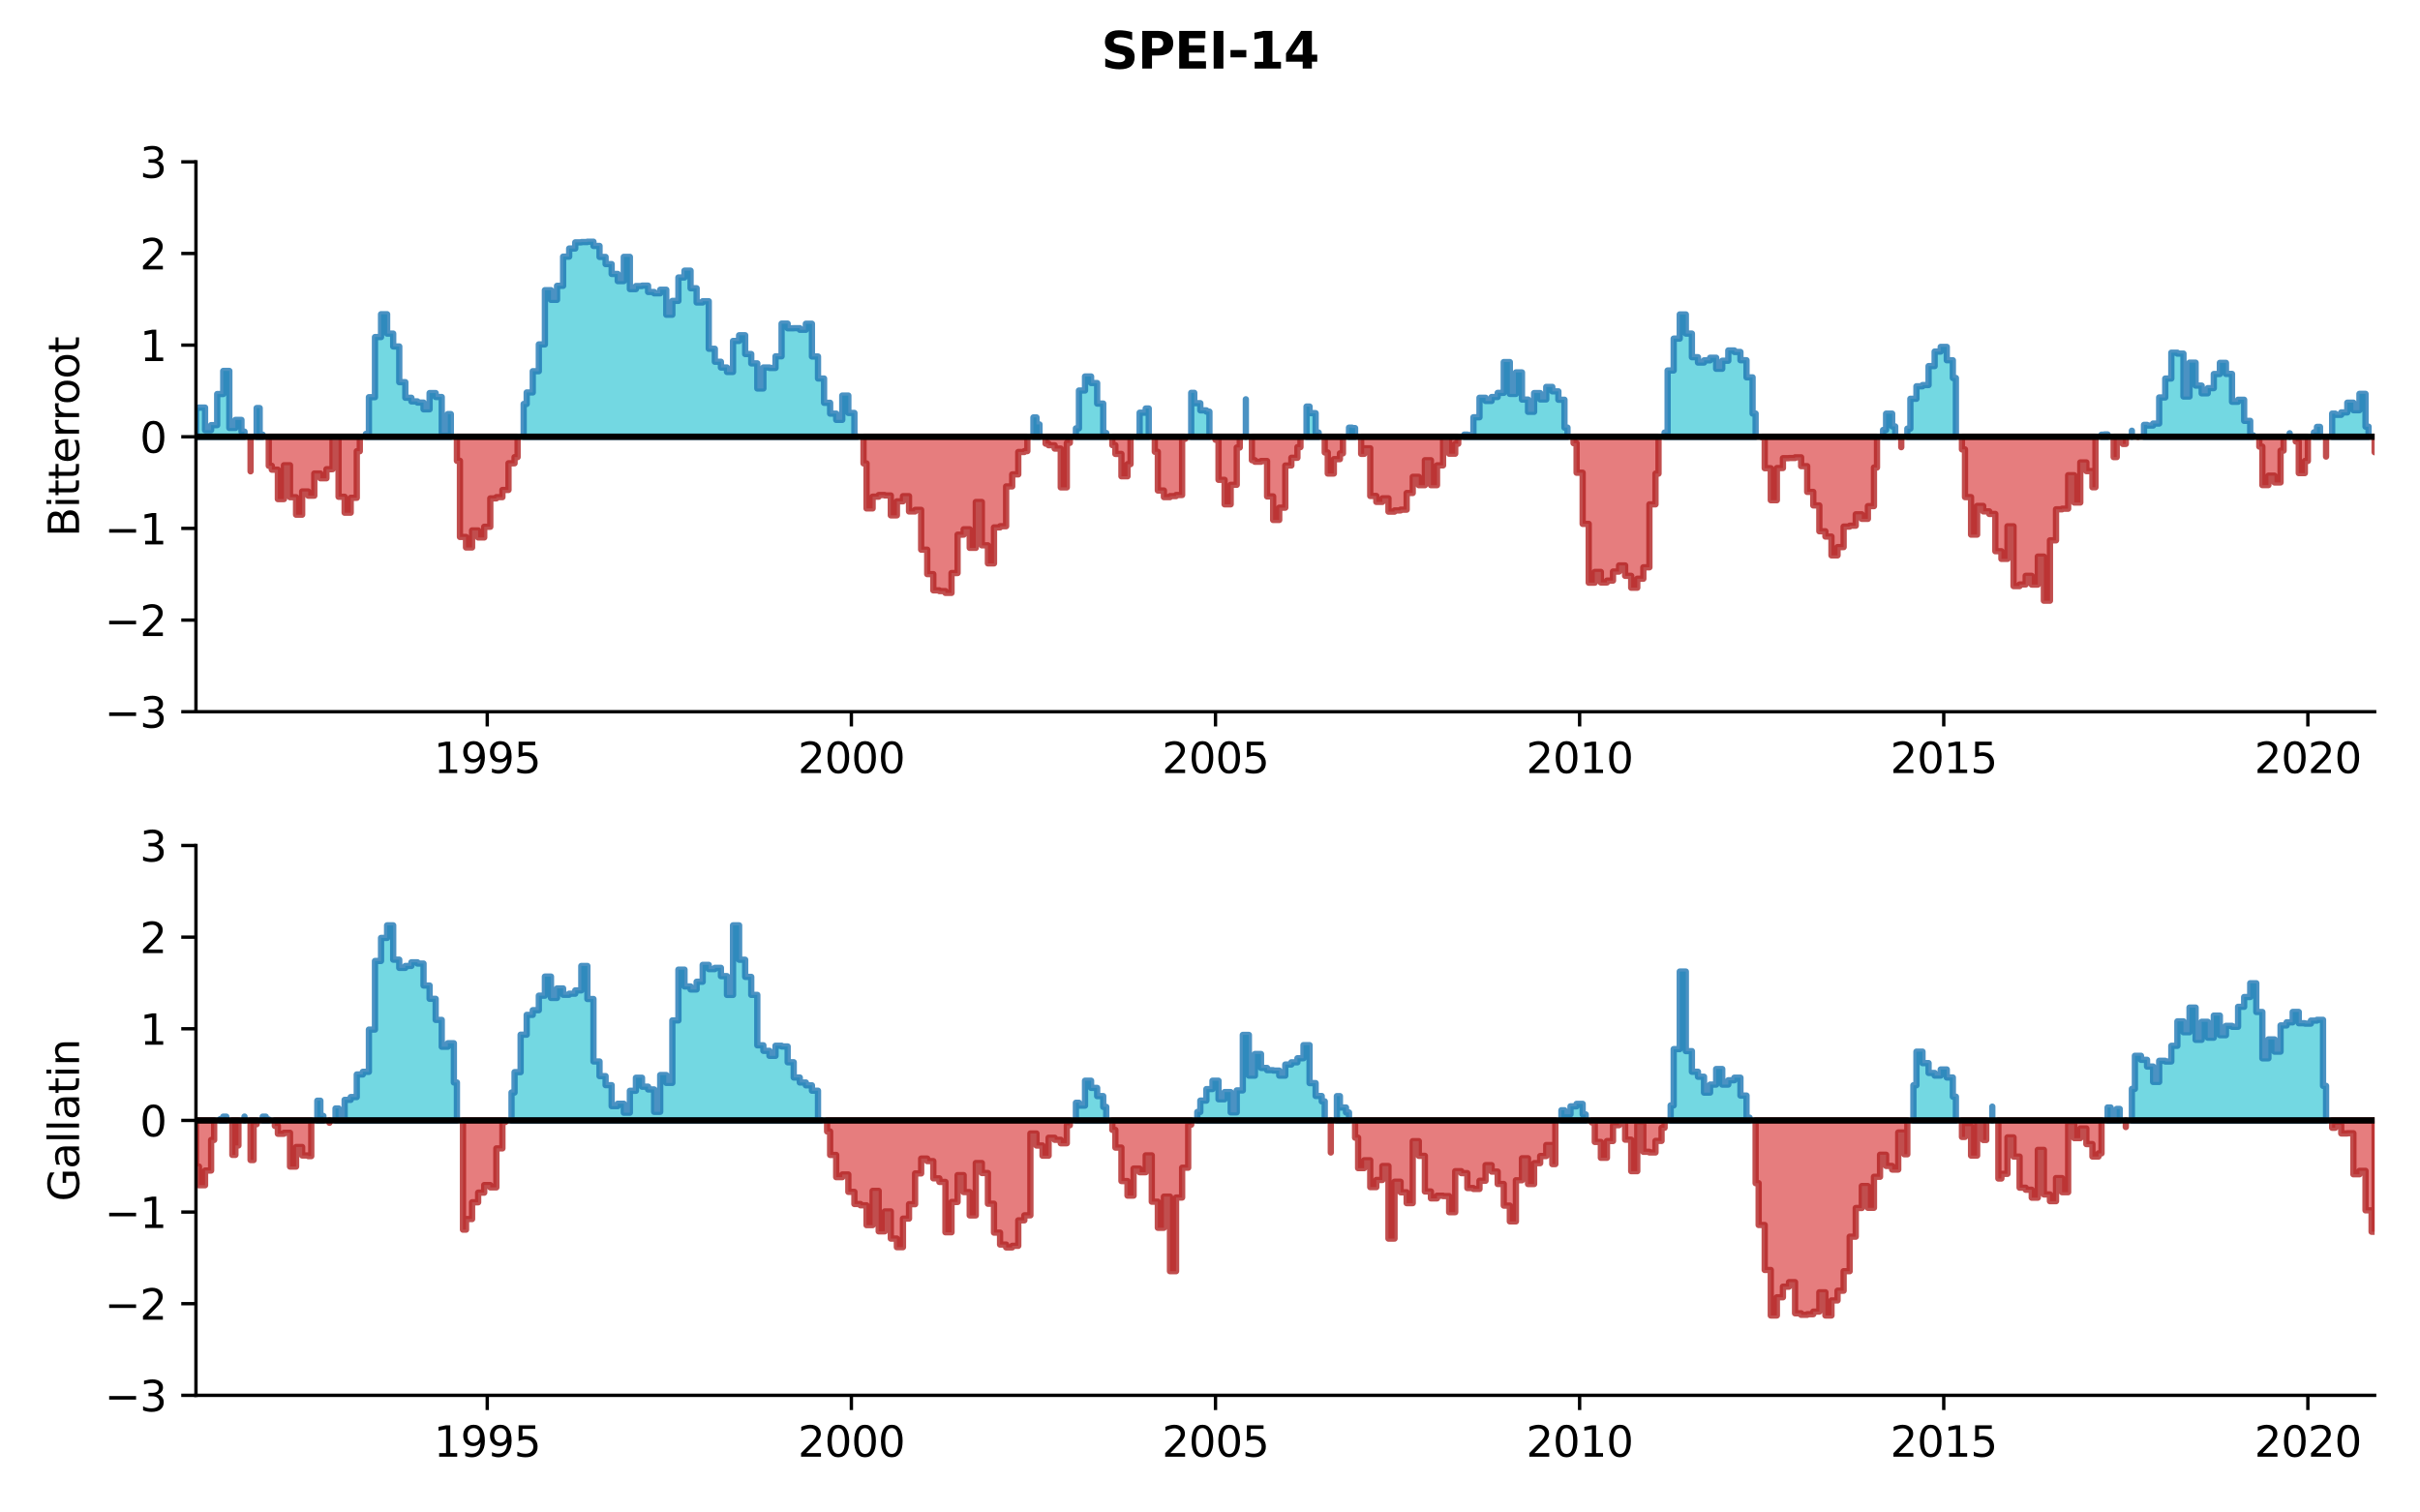 <?xml version="1.0" encoding="utf-8" standalone="no"?>
<!DOCTYPE svg PUBLIC "-//W3C//DTD SVG 1.1//EN"
  "http://www.w3.org/Graphics/SVG/1.1/DTD/svg11.dtd">
<svg xmlns:xlink="http://www.w3.org/1999/xlink" width="576pt" height="360pt" viewBox="0 0 576 360" xmlns="http://www.w3.org/2000/svg" version="1.1">
 <defs>
  <style type="text/css">*{stroke-linejoin: round; stroke-linecap: butt}</style>
 </defs>
 <g id="figure_1">
  <g id="patch_1">
   <path d="M 0 360 
L 576 360 
L 576 0 
L 0 0 
z
" style="fill: #ffffff"/>
  </g>
  <g id="axes_1">
   <g id="patch_2">
    <path d="M 46.64 169.4 
L 565.2 169.4 
L 565.2 38.52 
L 46.64 38.52 
z
" style="fill: #ffffff"/>
   </g>
   <g id="PolyCollection_1">
    <path d="M 46.64 103.96 
L 46.64 97.069 
L 47.362 97.069 
L 47.362 97.014 
L 48.807 97.014 
L 48.807 102.386 
L 50.251 102.386 
L 50.251 101.189 
L 51.696 101.189 
L 51.696 93.785 
L 53.14 93.785 
L 53.14 88.291 
L 54.585 88.291 
L 54.585 101.862 
L 56.029 101.862 
L 56.029 99.95 
L 57.473 99.95 
L 57.473 102.737 
L 58.196 102.737 
L 58.196 103.96 
L 58.196 103.96 
L 57.473 103.96 
L 57.473 103.96 
L 56.029 103.96 
L 56.029 103.96 
L 54.585 103.96 
L 54.585 103.96 
L 53.14 103.96 
L 53.14 103.96 
L 51.696 103.96 
L 51.696 103.96 
L 50.251 103.96 
L 50.251 103.96 
L 48.807 103.96 
L 48.807 103.96 
L 47.362 103.96 
L 47.362 103.96 
L 46.64 103.96 
z
" clip-path="url(#p2c34a88fe9)" style="fill: #17becf; fill-opacity: 0.6; stroke: #1f77b4; stroke-opacity: 0.8; stroke-width: 1.5"/>
    <path d="M 61.085 103.96 
L 61.085 97.125 
L 61.807 97.125 
L 61.807 103.467 
L 62.529 103.467 
L 62.529 103.96 
L 62.529 103.96 
L 61.807 103.96 
L 61.807 103.96 
L 61.085 103.96 
z
" clip-path="url(#p2c34a88fe9)" style="fill: #17becf; fill-opacity: 0.6; stroke: #1f77b4; stroke-opacity: 0.8; stroke-width: 1.5"/>
    <path d="M 87.085 103.96 
L 87.085 103.28 
L 87.807 103.28 
L 87.807 94.539 
L 89.251 94.539 
L 89.251 80.229 
L 90.696 80.229 
L 90.696 74.796 
L 92.14 74.796 
L 92.14 79.404 
L 93.585 79.404 
L 93.585 82.463 
L 95.029 82.463 
L 95.029 90.964 
L 96.474 90.964 
L 96.474 94.673 
L 97.918 94.673 
L 97.918 95.54 
L 99.363 95.54 
L 99.363 95.822 
L 100.807 95.822 
L 100.807 97.425 
L 102.252 97.425 
L 102.252 93.558 
L 103.696 93.558 
L 103.696 94.497 
L 105.141 94.497 
L 105.141 102.967 
L 106.585 102.967 
L 106.585 98.562 
L 107.307 98.562 
L 107.307 103.96 
L 107.307 103.96 
L 106.585 103.96 
L 106.585 103.96 
L 105.141 103.96 
L 105.141 103.96 
L 103.696 103.96 
L 103.696 103.96 
L 102.252 103.96 
L 102.252 103.96 
L 100.807 103.96 
L 100.807 103.96 
L 99.363 103.96 
L 99.363 103.96 
L 97.918 103.96 
L 97.918 103.96 
L 96.474 103.96 
L 96.474 103.96 
L 95.029 103.96 
L 95.029 103.96 
L 93.585 103.96 
L 93.585 103.96 
L 92.14 103.96 
L 92.14 103.96 
L 90.696 103.96 
L 90.696 103.96 
L 89.251 103.96 
L 89.251 103.96 
L 87.807 103.96 
L 87.807 103.96 
L 87.085 103.96 
z
" clip-path="url(#p2c34a88fe9)" style="fill: #17becf; fill-opacity: 0.6; stroke: #1f77b4; stroke-opacity: 0.8; stroke-width: 1.5"/>
    <path d="M 124.641 103.96 
L 124.641 96.155 
L 125.363 96.155 
L 125.363 93.415 
L 126.807 93.415 
L 126.807 88.356 
L 128.252 88.356 
L 128.252 81.973 
L 129.696 81.973 
L 129.696 69.066 
L 131.141 69.066 
L 131.141 71.372 
L 132.585 71.372 
L 132.585 68.033 
L 134.03 68.033 
L 134.03 61.083 
L 135.474 61.083 
L 135.474 59.152 
L 136.919 59.152 
L 136.919 57.691 
L 138.363 57.691 
L 138.363 57.62 
L 139.807 57.62 
L 139.807 57.531 
L 141.252 57.531 
L 141.252 58.538 
L 142.696 58.538 
L 142.696 61.155 
L 144.141 61.155 
L 144.141 62.861 
L 145.585 62.861 
L 145.585 65.201 
L 147.03 65.201 
L 147.03 66.907 
L 148.474 66.907 
L 148.474 61.14 
L 149.919 61.14 
L 149.919 68.809 
L 151.363 68.809 
L 151.363 68.081 
L 152.808 68.081 
L 152.808 67.988 
L 154.252 67.988 
L 154.252 69.495 
L 155.696 69.495 
L 155.696 69.817 
L 157.141 69.817 
L 157.141 68.963 
L 158.585 68.963 
L 158.585 74.912 
L 160.03 74.912 
L 160.03 71.618 
L 161.474 71.618 
L 161.474 66.046 
L 162.919 66.046 
L 162.919 64.423 
L 164.363 64.423 
L 164.363 68.613 
L 165.808 68.613 
L 165.808 71.997 
L 167.252 71.997 
L 167.252 71.699 
L 168.697 71.699 
L 168.697 83.013 
L 170.141 83.013 
L 170.141 86.101 
L 171.586 86.101 
L 171.586 87.474 
L 173.03 87.474 
L 173.03 88.533 
L 174.474 88.533 
L 174.474 81.157 
L 175.919 81.157 
L 175.919 79.799 
L 177.363 79.799 
L 177.363 84.265 
L 178.808 84.265 
L 178.808 86.491 
L 180.252 86.491 
L 180.252 92.467 
L 181.697 92.467 
L 181.697 87.466 
L 183.141 87.466 
L 183.141 87.58 
L 184.586 87.58 
L 184.586 84.811 
L 186.03 84.811 
L 186.03 77.032 
L 187.475 77.032 
L 187.475 78.14 
L 188.919 78.14 
L 188.919 78.113 
L 190.363 78.113 
L 190.363 78.495 
L 191.808 78.495 
L 191.808 77.058 
L 193.252 77.058 
L 193.252 84.853 
L 194.697 84.853 
L 194.697 90.092 
L 196.141 90.092 
L 196.141 95.873 
L 197.586 95.873 
L 197.586 98.449 
L 199.03 98.449 
L 199.03 99.937 
L 200.475 99.937 
L 200.475 94.152 
L 201.919 94.152 
L 201.919 98.288 
L 203.364 98.288 
L 203.364 103.893 
L 204.086 103.893 
L 204.086 103.96 
L 204.086 103.96 
L 203.364 103.96 
L 203.364 103.96 
L 201.919 103.96 
L 201.919 103.96 
L 200.475 103.96 
L 200.475 103.96 
L 199.03 103.96 
L 199.03 103.96 
L 197.586 103.96 
L 197.586 103.96 
L 196.141 103.96 
L 196.141 103.96 
L 194.697 103.96 
L 194.697 103.96 
L 193.252 103.96 
L 193.252 103.96 
L 191.808 103.96 
L 191.808 103.96 
L 190.363 103.96 
L 190.363 103.96 
L 188.919 103.96 
L 188.919 103.96 
L 187.475 103.96 
L 187.475 103.96 
L 186.03 103.96 
L 186.03 103.96 
L 184.586 103.96 
L 184.586 103.96 
L 183.141 103.96 
L 183.141 103.96 
L 181.697 103.96 
L 181.697 103.96 
L 180.252 103.96 
L 180.252 103.96 
L 178.808 103.96 
L 178.808 103.96 
L 177.363 103.96 
L 177.363 103.96 
L 175.919 103.96 
L 175.919 103.96 
L 174.474 103.96 
L 174.474 103.96 
L 173.03 103.96 
L 173.03 103.96 
L 171.586 103.96 
L 171.586 103.96 
L 170.141 103.96 
L 170.141 103.96 
L 168.697 103.96 
L 168.697 103.96 
L 167.252 103.96 
L 167.252 103.96 
L 165.808 103.96 
L 165.808 103.96 
L 164.363 103.96 
L 164.363 103.96 
L 162.919 103.96 
L 162.919 103.96 
L 161.474 103.96 
L 161.474 103.96 
L 160.03 103.96 
L 160.03 103.96 
L 158.585 103.96 
L 158.585 103.96 
L 157.141 103.96 
L 157.141 103.96 
L 155.696 103.96 
L 155.696 103.96 
L 154.252 103.96 
L 154.252 103.96 
L 152.808 103.96 
L 152.808 103.96 
L 151.363 103.96 
L 151.363 103.96 
L 149.919 103.96 
L 149.919 103.96 
L 148.474 103.96 
L 148.474 103.96 
L 147.03 103.96 
L 147.03 103.96 
L 145.585 103.96 
L 145.585 103.96 
L 144.141 103.96 
L 144.141 103.96 
L 142.696 103.96 
L 142.696 103.96 
L 141.252 103.96 
L 141.252 103.96 
L 139.807 103.96 
L 139.807 103.96 
L 138.363 103.96 
L 138.363 103.96 
L 136.919 103.96 
L 136.919 103.96 
L 135.474 103.96 
L 135.474 103.96 
L 134.03 103.96 
L 134.03 103.96 
L 132.585 103.96 
L 132.585 103.96 
L 131.141 103.96 
L 131.141 103.96 
L 129.696 103.96 
L 129.696 103.96 
L 128.252 103.96 
L 128.252 103.96 
L 126.807 103.96 
L 126.807 103.96 
L 125.363 103.96 
L 125.363 103.96 
L 124.641 103.96 
z
" clip-path="url(#p2c34a88fe9)" style="fill: #17becf; fill-opacity: 0.6; stroke: #1f77b4; stroke-opacity: 0.8; stroke-width: 1.5"/>
    <path d="M 245.975 103.96 
L 245.975 99.358 
L 246.697 99.358 
L 246.697 101.02 
L 247.419 101.02 
L 247.419 103.96 
L 247.419 103.96 
L 246.697 103.96 
L 246.697 103.96 
L 245.975 103.96 
z
" clip-path="url(#p2c34a88fe9)" style="fill: #17becf; fill-opacity: 0.6; stroke: #1f77b4; stroke-opacity: 0.8; stroke-width: 1.5"/>
    <path d="M 256.086 103.96 
L 256.086 101.958 
L 256.808 101.958 
L 256.808 92.952 
L 258.253 92.952 
L 258.253 89.608 
L 259.697 89.608 
L 259.697 91.171 
L 261.142 91.171 
L 261.142 96.057 
L 262.586 96.057 
L 262.586 103.065 
L 263.309 103.065 
L 263.309 103.96 
L 263.309 103.96 
L 262.586 103.96 
L 262.586 103.96 
L 261.142 103.96 
L 261.142 103.96 
L 259.697 103.96 
L 259.697 103.96 
L 258.253 103.96 
L 258.253 103.96 
L 256.808 103.96 
L 256.808 103.96 
L 256.086 103.96 
z
" clip-path="url(#p2c34a88fe9)" style="fill: #17becf; fill-opacity: 0.6; stroke: #1f77b4; stroke-opacity: 0.8; stroke-width: 1.5"/>
    <path d="M 270.531 103.96 
L 270.531 103.955 
L 271.253 103.955 
L 271.253 98.231 
L 272.697 98.231 
L 272.697 97.23 
L 273.42 97.23 
L 273.42 103.96 
L 273.42 103.96 
L 272.697 103.96 
L 272.697 103.96 
L 271.253 103.96 
L 271.253 103.96 
L 270.531 103.96 
z
" clip-path="url(#p2c34a88fe9)" style="fill: #17becf; fill-opacity: 0.6; stroke: #1f77b4; stroke-opacity: 0.8; stroke-width: 1.5"/>
    <path d="M 283.531 103.96 
L 283.531 93.503 
L 284.253 93.503 
L 284.253 95.964 
L 285.698 95.964 
L 285.698 97.677 
L 287.142 97.677 
L 287.142 97.977 
L 287.864 97.977 
L 287.864 103.96 
L 287.864 103.96 
L 287.142 103.96 
L 287.142 103.96 
L 285.698 103.96 
L 285.698 103.96 
L 284.253 103.96 
L 284.253 103.96 
L 283.531 103.96 
z
" clip-path="url(#p2c34a88fe9)" style="fill: #17becf; fill-opacity: 0.6; stroke: #1f77b4; stroke-opacity: 0.8; stroke-width: 1.5"/>
    <path d="M 296.531 103.96 
L 296.531 95.043 
L 296.531 95.043 
L 296.531 103.96 
L 296.531 103.96 
L 296.531 103.96 
z
" clip-path="url(#p2c34a88fe9)" style="fill: #17becf; fill-opacity: 0.6; stroke: #1f77b4; stroke-opacity: 0.8; stroke-width: 1.5"/>
    <path d="M 310.976 103.96 
L 310.976 96.766 
L 311.698 96.766 
L 311.698 98.339 
L 313.142 98.339 
L 313.142 102.954 
L 313.865 102.954 
L 313.865 103.96 
L 313.865 103.96 
L 313.142 103.96 
L 313.142 103.96 
L 311.698 103.96 
L 311.698 103.96 
L 310.976 103.96 
z
" clip-path="url(#p2c34a88fe9)" style="fill: #17becf; fill-opacity: 0.6; stroke: #1f77b4; stroke-opacity: 0.8; stroke-width: 1.5"/>
    <path d="M 321.087 103.96 
L 321.087 101.791 
L 321.809 101.791 
L 321.809 101.898 
L 322.531 101.898 
L 322.531 103.96 
L 322.531 103.96 
L 321.809 103.96 
L 321.809 103.96 
L 321.087 103.96 
z
" clip-path="url(#p2c34a88fe9)" style="fill: #17becf; fill-opacity: 0.6; stroke: #1f77b4; stroke-opacity: 0.8; stroke-width: 1.5"/>
    <path d="M 348.531 103.96 
L 348.531 103.442 
L 349.254 103.442 
L 349.254 103.538 
L 350.698 103.538 
L 350.698 99.32 
L 352.143 99.32 
L 352.143 94.677 
L 353.587 94.677 
L 353.587 95.437 
L 355.032 95.437 
L 355.032 94.497 
L 356.476 94.497 
L 356.476 93.512 
L 357.92 93.512 
L 357.92 86.179 
L 359.365 86.179 
L 359.365 93.755 
L 360.809 93.755 
L 360.809 88.645 
L 362.254 88.645 
L 362.254 95.104 
L 363.698 95.104 
L 363.698 98.023 
L 365.143 98.023 
L 365.143 93.561 
L 366.587 93.561 
L 366.587 95.072 
L 368.032 95.072 
L 368.032 92.089 
L 369.476 92.089 
L 369.476 93.152 
L 370.921 93.152 
L 370.921 95.145 
L 372.365 95.145 
L 372.365 101.772 
L 373.087 101.772 
L 373.087 103.96 
L 373.087 103.96 
L 372.365 103.96 
L 372.365 103.96 
L 370.921 103.96 
L 370.921 103.96 
L 369.476 103.96 
L 369.476 103.96 
L 368.032 103.96 
L 368.032 103.96 
L 366.587 103.96 
L 366.587 103.96 
L 365.143 103.96 
L 365.143 103.96 
L 363.698 103.96 
L 363.698 103.96 
L 362.254 103.96 
L 362.254 103.96 
L 360.809 103.96 
L 360.809 103.96 
L 359.365 103.96 
L 359.365 103.96 
L 357.92 103.96 
L 357.92 103.96 
L 356.476 103.96 
L 356.476 103.96 
L 355.032 103.96 
L 355.032 103.96 
L 353.587 103.96 
L 353.587 103.96 
L 352.143 103.96 
L 352.143 103.96 
L 350.698 103.96 
L 350.698 103.96 
L 349.254 103.96 
L 349.254 103.96 
L 348.531 103.96 
z
" clip-path="url(#p2c34a88fe9)" style="fill: #17becf; fill-opacity: 0.6; stroke: #1f77b4; stroke-opacity: 0.8; stroke-width: 1.5"/>
    <path d="M 396.199 103.96 
L 396.199 102.962 
L 396.921 102.962 
L 396.921 88.184 
L 398.365 88.184 
L 398.365 80.598 
L 399.81 80.598 
L 399.81 74.84 
L 401.254 74.84 
L 401.254 79.399 
L 402.699 79.399 
L 402.699 85.022 
L 404.143 85.022 
L 404.143 86.293 
L 405.588 86.293 
L 405.588 85.771 
L 407.032 85.771 
L 407.032 85.148 
L 408.476 85.148 
L 408.476 87.774 
L 409.921 87.774 
L 409.921 85.864 
L 411.365 85.864 
L 411.365 83.418 
L 412.81 83.418 
L 412.81 83.772 
L 414.254 83.772 
L 414.254 85.742 
L 415.699 85.742 
L 415.699 89.817 
L 417.143 89.817 
L 417.143 98.431 
L 417.865 98.431 
L 417.865 103.96 
L 417.865 103.96 
L 417.143 103.96 
L 417.143 103.96 
L 415.699 103.96 
L 415.699 103.96 
L 414.254 103.96 
L 414.254 103.96 
L 412.81 103.96 
L 412.81 103.96 
L 411.365 103.96 
L 411.365 103.96 
L 409.921 103.96 
L 409.921 103.96 
L 408.476 103.96 
L 408.476 103.96 
L 407.032 103.96 
L 407.032 103.96 
L 405.588 103.96 
L 405.588 103.96 
L 404.143 103.96 
L 404.143 103.96 
L 402.699 103.96 
L 402.699 103.96 
L 401.254 103.96 
L 401.254 103.96 
L 399.81 103.96 
L 399.81 103.96 
L 398.365 103.96 
L 398.365 103.96 
L 396.921 103.96 
L 396.921 103.96 
L 396.199 103.96 
z
" clip-path="url(#p2c34a88fe9)" style="fill: #17becf; fill-opacity: 0.6; stroke: #1f77b4; stroke-opacity: 0.8; stroke-width: 1.5"/>
    <path d="M 448.199 103.96 
L 448.199 102.352 
L 448.921 102.352 
L 448.921 98.456 
L 450.366 98.456 
L 450.366 101.497 
L 451.088 101.497 
L 451.088 103.96 
L 451.088 103.96 
L 450.366 103.96 
L 450.366 103.96 
L 448.921 103.96 
L 448.921 103.96 
L 448.199 103.96 
z
" clip-path="url(#p2c34a88fe9)" style="fill: #17becf; fill-opacity: 0.6; stroke: #1f77b4; stroke-opacity: 0.8; stroke-width: 1.5"/>
    <path d="M 453.977 103.96 
L 453.977 102.023 
L 454.699 102.023 
L 454.699 94.918 
L 456.144 94.918 
L 456.144 91.944 
L 457.588 91.944 
L 457.588 91.653 
L 459.032 91.653 
L 459.032 87.14 
L 460.477 87.14 
L 460.477 83.677 
L 461.921 83.677 
L 461.921 82.568 
L 463.366 82.568 
L 463.366 85.748 
L 464.81 85.748 
L 464.81 89.971 
L 465.532 89.971 
L 465.532 103.96 
L 465.532 103.96 
L 464.81 103.96 
L 464.81 103.96 
L 463.366 103.96 
L 463.366 103.96 
L 461.921 103.96 
L 461.921 103.96 
L 460.477 103.96 
L 460.477 103.96 
L 459.032 103.96 
L 459.032 103.96 
L 457.588 103.96 
L 457.588 103.96 
L 456.144 103.96 
L 456.144 103.96 
L 454.699 103.96 
L 454.699 103.96 
L 453.977 103.96 
z
" clip-path="url(#p2c34a88fe9)" style="fill: #17becf; fill-opacity: 0.6; stroke: #1f77b4; stroke-opacity: 0.8; stroke-width: 1.5"/>
    <path d="M 500.199 103.96 
L 500.199 103.455 
L 500.922 103.455 
L 500.922 103.403 
L 501.644 103.403 
L 501.644 103.96 
L 501.644 103.96 
L 500.922 103.96 
L 500.922 103.96 
L 500.199 103.96 
z
" clip-path="url(#p2c34a88fe9)" style="fill: #17becf; fill-opacity: 0.6; stroke: #1f77b4; stroke-opacity: 0.8; stroke-width: 1.5"/>
    <path d="M 507.422 103.96 
L 507.422 102.516 
L 507.422 102.516 
L 507.422 103.96 
L 507.422 103.96 
L 507.422 103.96 
z
" clip-path="url(#p2c34a88fe9)" style="fill: #17becf; fill-opacity: 0.6; stroke: #1f77b4; stroke-opacity: 0.8; stroke-width: 1.5"/>
    <path d="M 510.311 103.96 
L 510.311 101.13 
L 511.033 101.13 
L 511.033 101.289 
L 512.477 101.289 
L 512.477 100.813 
L 513.922 100.813 
L 513.922 94.601 
L 515.366 94.601 
L 515.366 90.101 
L 516.811 90.101 
L 516.811 83.951 
L 518.255 83.951 
L 518.255 84.167 
L 519.7 84.167 
L 519.7 94.373 
L 521.144 94.373 
L 521.144 86.32 
L 522.589 86.32 
L 522.589 91.78 
L 524.033 91.78 
L 524.033 93.619 
L 525.477 93.619 
L 525.477 92.387 
L 526.922 92.387 
L 526.922 89.027 
L 528.366 89.027 
L 528.366 86.366 
L 529.811 86.366 
L 529.811 88.999 
L 531.255 88.999 
L 531.255 95.63 
L 532.7 95.63 
L 532.7 95.151 
L 534.144 95.151 
L 534.144 100.171 
L 535.589 100.171 
L 535.589 103.625 
L 536.311 103.625 
L 536.311 103.96 
L 536.311 103.96 
L 535.589 103.96 
L 535.589 103.96 
L 534.144 103.96 
L 534.144 103.96 
L 532.7 103.96 
L 532.7 103.96 
L 531.255 103.96 
L 531.255 103.96 
L 529.811 103.96 
L 529.811 103.96 
L 528.366 103.96 
L 528.366 103.96 
L 526.922 103.96 
L 526.922 103.96 
L 525.477 103.96 
L 525.477 103.96 
L 524.033 103.96 
L 524.033 103.96 
L 522.589 103.96 
L 522.589 103.96 
L 521.144 103.96 
L 521.144 103.96 
L 519.7 103.96 
L 519.7 103.96 
L 518.255 103.96 
L 518.255 103.96 
L 516.811 103.96 
L 516.811 103.96 
L 515.366 103.96 
L 515.366 103.96 
L 513.922 103.96 
L 513.922 103.96 
L 512.477 103.96 
L 512.477 103.96 
L 511.033 103.96 
L 511.033 103.96 
L 510.311 103.96 
z
" clip-path="url(#p2c34a88fe9)" style="fill: #17becf; fill-opacity: 0.6; stroke: #1f77b4; stroke-opacity: 0.8; stroke-width: 1.5"/>
    <path d="M 544.978 103.96 
L 544.978 103.123 
L 544.978 103.123 
L 544.978 103.96 
L 544.978 103.96 
L 544.978 103.96 
z
" clip-path="url(#p2c34a88fe9)" style="fill: #17becf; fill-opacity: 0.6; stroke: #1f77b4; stroke-opacity: 0.8; stroke-width: 1.5"/>
    <path d="M 550.755 103.96 
L 550.755 102.903 
L 551.478 102.903 
L 551.478 101.608 
L 552.2 101.608 
L 552.2 103.96 
L 552.2 103.96 
L 551.478 103.96 
L 551.478 103.96 
L 550.755 103.96 
z
" clip-path="url(#p2c34a88fe9)" style="fill: #17becf; fill-opacity: 0.6; stroke: #1f77b4; stroke-opacity: 0.8; stroke-width: 1.5"/>
    <path d="M 555.089 103.96 
L 555.089 98.447 
L 555.811 98.447 
L 555.811 98.74 
L 557.255 98.74 
L 557.255 98.163 
L 558.7 98.163 
L 558.7 95.846 
L 560.144 95.846 
L 560.144 97.639 
L 561.589 97.639 
L 561.589 93.745 
L 563.033 93.745 
L 563.033 101.553 
L 563.756 101.553 
L 563.756 103.96 
L 563.756 103.96 
L 563.033 103.96 
L 563.033 103.96 
L 561.589 103.96 
L 561.589 103.96 
L 560.144 103.96 
L 560.144 103.96 
L 558.7 103.96 
L 558.7 103.96 
L 557.255 103.96 
L 557.255 103.96 
L 555.811 103.96 
L 555.811 103.96 
L 555.089 103.96 
z
" clip-path="url(#p2c34a88fe9)" style="fill: #17becf; fill-opacity: 0.6; stroke: #1f77b4; stroke-opacity: 0.8; stroke-width: 1.5"/>
   </g>
   <g id="PolyCollection_2">
    <path d="M 59.64 103.96 
L 59.64 112.183 
L 59.64 112.183 
L 59.64 103.96 
L 59.64 103.96 
L 59.64 103.96 
z
" clip-path="url(#p2c34a88fe9)" style="fill: #d62728; fill-opacity: 0.6; stroke: #b22222; stroke-opacity: 0.8; stroke-width: 1.5"/>
    <path d="M 63.973 103.96 
L 63.973 110.873 
L 64.696 110.873 
L 64.696 111.79 
L 66.14 111.79 
L 66.14 118.793 
L 67.585 118.793 
L 67.585 110.737 
L 69.029 110.737 
L 69.029 118.342 
L 70.474 118.342 
L 70.474 122.504 
L 71.918 122.504 
L 71.918 116.978 
L 73.362 116.978 
L 73.362 117.98 
L 74.807 117.98 
L 74.807 112.707 
L 76.251 112.707 
L 76.251 113.838 
L 77.696 113.838 
L 77.696 111.682 
L 79.14 111.682 
L 79.14 104.491 
L 80.585 104.491 
L 80.585 118.242 
L 82.029 118.242 
L 82.029 122.028 
L 83.474 122.028 
L 83.474 118.485 
L 84.918 118.485 
L 84.918 107.397 
L 85.64 107.397 
L 85.64 103.96 
L 85.64 103.96 
L 84.918 103.96 
L 84.918 103.96 
L 83.474 103.96 
L 83.474 103.96 
L 82.029 103.96 
L 82.029 103.96 
L 80.585 103.96 
L 80.585 103.96 
L 79.14 103.96 
L 79.14 103.96 
L 77.696 103.96 
L 77.696 103.96 
L 76.251 103.96 
L 76.251 103.96 
L 74.807 103.96 
L 74.807 103.96 
L 73.362 103.96 
L 73.362 103.96 
L 71.918 103.96 
L 71.918 103.96 
L 70.474 103.96 
L 70.474 103.96 
L 69.029 103.96 
L 69.029 103.96 
L 67.585 103.96 
L 67.585 103.96 
L 66.14 103.96 
L 66.14 103.96 
L 64.696 103.96 
L 64.696 103.96 
L 63.973 103.96 
z
" clip-path="url(#p2c34a88fe9)" style="fill: #d62728; fill-opacity: 0.6; stroke: #b22222; stroke-opacity: 0.8; stroke-width: 1.5"/>
    <path d="M 108.752 103.96 
L 108.752 109.678 
L 109.474 109.678 
L 109.474 127.8 
L 110.918 127.8 
L 110.918 130.306 
L 112.363 130.306 
L 112.363 126.249 
L 113.807 126.249 
L 113.807 127.926 
L 115.252 127.926 
L 115.252 125.383 
L 116.696 125.383 
L 116.696 118.623 
L 118.141 118.623 
L 118.141 118.328 
L 119.585 118.328 
L 119.585 116.62 
L 121.03 116.62 
L 121.03 110.266 
L 122.474 110.266 
L 122.474 108.805 
L 123.196 108.805 
L 123.196 103.96 
L 123.196 103.96 
L 122.474 103.96 
L 122.474 103.96 
L 121.03 103.96 
L 121.03 103.96 
L 119.585 103.96 
L 119.585 103.96 
L 118.141 103.96 
L 118.141 103.96 
L 116.696 103.96 
L 116.696 103.96 
L 115.252 103.96 
L 115.252 103.96 
L 113.807 103.96 
L 113.807 103.96 
L 112.363 103.96 
L 112.363 103.96 
L 110.918 103.96 
L 110.918 103.96 
L 109.474 103.96 
L 109.474 103.96 
L 108.752 103.96 
z
" clip-path="url(#p2c34a88fe9)" style="fill: #d62728; fill-opacity: 0.6; stroke: #b22222; stroke-opacity: 0.8; stroke-width: 1.5"/>
    <path d="M 205.53 103.96 
L 205.53 110.292 
L 206.252 110.292 
L 206.252 121.014 
L 207.697 121.014 
L 207.697 118.213 
L 209.141 118.213 
L 209.141 117.825 
L 210.586 117.825 
L 210.586 117.927 
L 212.03 117.927 
L 212.03 122.662 
L 213.475 122.662 
L 213.475 119.322 
L 214.919 119.322 
L 214.919 118.096 
L 216.364 118.096 
L 216.364 121.734 
L 217.808 121.734 
L 217.808 121.363 
L 219.253 121.363 
L 219.253 130.83 
L 220.697 130.83 
L 220.697 136.651 
L 222.142 136.651 
L 222.142 140.511 
L 223.586 140.511 
L 223.586 140.689 
L 225.03 140.689 
L 225.03 141.122 
L 226.475 141.122 
L 226.475 136.397 
L 227.919 136.397 
L 227.919 127.258 
L 229.364 127.258 
L 229.364 125.983 
L 230.808 125.983 
L 230.808 130.4 
L 232.253 130.4 
L 232.253 119.485 
L 233.697 119.485 
L 233.697 129.802 
L 235.142 129.802 
L 235.142 134.097 
L 236.586 134.097 
L 236.586 125.529 
L 238.031 125.529 
L 238.031 125.249 
L 239.475 125.249 
L 239.475 115.775 
L 240.919 115.775 
L 240.919 112.916 
L 242.364 112.916 
L 242.364 107.582 
L 243.808 107.582 
L 243.808 107.371 
L 244.531 107.371 
L 244.531 103.96 
L 244.531 103.96 
L 243.808 103.96 
L 243.808 103.96 
L 242.364 103.96 
L 242.364 103.96 
L 240.919 103.96 
L 240.919 103.96 
L 239.475 103.96 
L 239.475 103.96 
L 238.031 103.96 
L 238.031 103.96 
L 236.586 103.96 
L 236.586 103.96 
L 235.142 103.96 
L 235.142 103.96 
L 233.697 103.96 
L 233.697 103.96 
L 232.253 103.96 
L 232.253 103.96 
L 230.808 103.96 
L 230.808 103.96 
L 229.364 103.96 
L 229.364 103.96 
L 227.919 103.96 
L 227.919 103.96 
L 226.475 103.96 
L 226.475 103.96 
L 225.03 103.96 
L 225.03 103.96 
L 223.586 103.96 
L 223.586 103.96 
L 222.142 103.96 
L 222.142 103.96 
L 220.697 103.96 
L 220.697 103.96 
L 219.253 103.96 
L 219.253 103.96 
L 217.808 103.96 
L 217.808 103.96 
L 216.364 103.96 
L 216.364 103.96 
L 214.919 103.96 
L 214.919 103.96 
L 213.475 103.96 
L 213.475 103.96 
L 212.03 103.96 
L 212.03 103.96 
L 210.586 103.96 
L 210.586 103.96 
L 209.141 103.96 
L 209.141 103.96 
L 207.697 103.96 
L 207.697 103.96 
L 206.252 103.96 
L 206.252 103.96 
L 205.53 103.96 
z
" clip-path="url(#p2c34a88fe9)" style="fill: #d62728; fill-opacity: 0.6; stroke: #b22222; stroke-opacity: 0.8; stroke-width: 1.5"/>
    <path d="M 248.864 103.96 
L 248.864 105.6 
L 249.586 105.6 
L 249.586 105.978 
L 251.031 105.978 
L 251.031 106.769 
L 252.475 106.769 
L 252.475 116.001 
L 253.92 116.001 
L 253.92 105.417 
L 254.642 105.417 
L 254.642 103.96 
L 254.642 103.96 
L 253.92 103.96 
L 253.92 103.96 
L 252.475 103.96 
L 252.475 103.96 
L 251.031 103.96 
L 251.031 103.96 
L 249.586 103.96 
L 249.586 103.96 
L 248.864 103.96 
z
" clip-path="url(#p2c34a88fe9)" style="fill: #d62728; fill-opacity: 0.6; stroke: #b22222; stroke-opacity: 0.8; stroke-width: 1.5"/>
    <path d="M 264.753 103.96 
L 264.753 105.944 
L 265.475 105.944 
L 265.475 108.04 
L 266.92 108.04 
L 266.92 113.366 
L 268.364 113.366 
L 268.364 110.475 
L 269.086 110.475 
L 269.086 103.96 
L 269.086 103.96 
L 268.364 103.96 
L 268.364 103.96 
L 266.92 103.96 
L 266.92 103.96 
L 265.475 103.96 
L 265.475 103.96 
L 264.753 103.96 
z
" clip-path="url(#p2c34a88fe9)" style="fill: #d62728; fill-opacity: 0.6; stroke: #b22222; stroke-opacity: 0.8; stroke-width: 1.5"/>
    <path d="M 274.864 103.96 
L 274.864 107.531 
L 275.586 107.531 
L 275.586 116.749 
L 277.031 116.749 
L 277.031 118.328 
L 278.475 118.328 
L 278.475 118.083 
L 279.92 118.083 
L 279.92 117.824 
L 281.364 117.824 
L 281.364 104.443 
L 282.086 104.443 
L 282.086 103.96 
L 282.086 103.96 
L 281.364 103.96 
L 281.364 103.96 
L 279.92 103.96 
L 279.92 103.96 
L 278.475 103.96 
L 278.475 103.96 
L 277.031 103.96 
L 277.031 103.96 
L 275.586 103.96 
L 275.586 103.96 
L 274.864 103.96 
z
" clip-path="url(#p2c34a88fe9)" style="fill: #d62728; fill-opacity: 0.6; stroke: #b22222; stroke-opacity: 0.8; stroke-width: 1.5"/>
    <path d="M 289.309 103.96 
L 289.309 104.677 
L 290.031 104.677 
L 290.031 114.207 
L 291.475 114.207 
L 291.475 120.041 
L 292.92 120.041 
L 292.92 115.393 
L 294.364 115.393 
L 294.364 106.519 
L 295.087 106.519 
L 295.087 103.96 
L 295.087 103.96 
L 294.364 103.96 
L 294.364 103.96 
L 292.92 103.96 
L 292.92 103.96 
L 291.475 103.96 
L 291.475 103.96 
L 290.031 103.96 
L 290.031 103.96 
L 289.309 103.96 
z
" clip-path="url(#p2c34a88fe9)" style="fill: #d62728; fill-opacity: 0.6; stroke: #b22222; stroke-opacity: 0.8; stroke-width: 1.5"/>
    <path d="M 297.975 103.96 
L 297.975 109.537 
L 298.698 109.537 
L 298.698 109.91 
L 300.142 109.91 
L 300.142 109.732 
L 301.587 109.732 
L 301.587 118.151 
L 303.031 118.151 
L 303.031 123.761 
L 304.476 123.761 
L 304.476 120.833 
L 305.92 120.833 
L 305.92 110.797 
L 307.364 110.797 
L 307.364 108.963 
L 308.809 108.963 
L 308.809 106.42 
L 309.531 106.42 
L 309.531 103.96 
L 309.531 103.96 
L 308.809 103.96 
L 308.809 103.96 
L 307.364 103.96 
L 307.364 103.96 
L 305.92 103.96 
L 305.92 103.96 
L 304.476 103.96 
L 304.476 103.96 
L 303.031 103.96 
L 303.031 103.96 
L 301.587 103.96 
L 301.587 103.96 
L 300.142 103.96 
L 300.142 103.96 
L 298.698 103.96 
L 298.698 103.96 
L 297.975 103.96 
z
" clip-path="url(#p2c34a88fe9)" style="fill: #d62728; fill-opacity: 0.6; stroke: #b22222; stroke-opacity: 0.8; stroke-width: 1.5"/>
    <path d="M 315.309 103.96 
L 315.309 107.698 
L 316.031 107.698 
L 316.031 112.709 
L 317.476 112.709 
L 317.476 109.289 
L 318.92 109.289 
L 318.92 107.908 
L 319.642 107.908 
L 319.642 103.96 
L 319.642 103.96 
L 318.92 103.96 
L 318.92 103.96 
L 317.476 103.96 
L 317.476 103.96 
L 316.031 103.96 
L 316.031 103.96 
L 315.309 103.96 
z
" clip-path="url(#p2c34a88fe9)" style="fill: #d62728; fill-opacity: 0.6; stroke: #b22222; stroke-opacity: 0.8; stroke-width: 1.5"/>
    <path d="M 323.976 103.96 
L 323.976 108.027 
L 324.698 108.027 
L 324.698 106.701 
L 326.142 106.701 
L 326.142 118.046 
L 327.587 118.046 
L 327.587 119.462 
L 329.031 119.462 
L 329.031 118.608 
L 330.476 118.608 
L 330.476 121.777 
L 331.92 121.777 
L 331.92 121.495 
L 333.365 121.495 
L 333.365 121.314 
L 334.809 121.314 
L 334.809 117.345 
L 336.254 117.345 
L 336.254 113.497 
L 337.698 113.497 
L 337.698 115.486 
L 339.143 115.486 
L 339.143 109.545 
L 340.587 109.545 
L 340.587 115.482 
L 342.031 115.482 
L 342.031 110.762 
L 343.476 110.762 
L 343.476 104.603 
L 344.92 104.603 
L 344.92 107.988 
L 346.365 107.988 
L 346.365 105.616 
L 347.087 105.616 
L 347.087 103.96 
L 347.087 103.96 
L 346.365 103.96 
L 346.365 103.96 
L 344.92 103.96 
L 344.92 103.96 
L 343.476 103.96 
L 343.476 103.96 
L 342.031 103.96 
L 342.031 103.96 
L 340.587 103.96 
L 340.587 103.96 
L 339.143 103.96 
L 339.143 103.96 
L 337.698 103.96 
L 337.698 103.96 
L 336.254 103.96 
L 336.254 103.96 
L 334.809 103.96 
L 334.809 103.96 
L 333.365 103.96 
L 333.365 103.96 
L 331.92 103.96 
L 331.92 103.96 
L 330.476 103.96 
L 330.476 103.96 
L 329.031 103.96 
L 329.031 103.96 
L 327.587 103.96 
L 327.587 103.96 
L 326.142 103.96 
L 326.142 103.96 
L 324.698 103.96 
L 324.698 103.96 
L 323.976 103.96 
z
" clip-path="url(#p2c34a88fe9)" style="fill: #d62728; fill-opacity: 0.6; stroke: #b22222; stroke-opacity: 0.8; stroke-width: 1.5"/>
    <path d="M 374.532 103.96 
L 374.532 105.481 
L 375.254 105.481 
L 375.254 112.515 
L 376.698 112.515 
L 376.698 124.693 
L 378.143 124.693 
L 378.143 138.684 
L 379.587 138.684 
L 379.587 136.128 
L 381.032 136.128 
L 381.032 138.638 
L 382.476 138.638 
L 382.476 138.196 
L 383.921 138.196 
L 383.921 136.042 
L 385.365 136.042 
L 385.365 134.587 
L 386.81 134.587 
L 386.81 137.06 
L 388.254 137.06 
L 388.254 139.888 
L 389.698 139.888 
L 389.698 137.747 
L 391.143 137.747 
L 391.143 135.032 
L 392.587 135.032 
L 392.587 120.046 
L 394.032 120.046 
L 394.032 112.73 
L 394.754 112.73 
L 394.754 103.96 
L 394.754 103.96 
L 394.032 103.96 
L 394.032 103.96 
L 392.587 103.96 
L 392.587 103.96 
L 391.143 103.96 
L 391.143 103.96 
L 389.698 103.96 
L 389.698 103.96 
L 388.254 103.96 
L 388.254 103.96 
L 386.81 103.96 
L 386.81 103.96 
L 385.365 103.96 
L 385.365 103.96 
L 383.921 103.96 
L 383.921 103.96 
L 382.476 103.96 
L 382.476 103.96 
L 381.032 103.96 
L 381.032 103.96 
L 379.587 103.96 
L 379.587 103.96 
L 378.143 103.96 
L 378.143 103.96 
L 376.698 103.96 
L 376.698 103.96 
L 375.254 103.96 
L 375.254 103.96 
L 374.532 103.96 
z
" clip-path="url(#p2c34a88fe9)" style="fill: #d62728; fill-opacity: 0.6; stroke: #b22222; stroke-opacity: 0.8; stroke-width: 1.5"/>
    <path d="M 419.31 103.96 
L 419.31 104.044 
L 420.032 104.044 
L 420.032 111.441 
L 421.477 111.441 
L 421.477 119.058 
L 422.921 119.058 
L 422.921 111.405 
L 424.365 111.405 
L 424.365 109.057 
L 425.81 109.057 
L 425.81 109.018 
L 427.254 109.018 
L 427.254 108.851 
L 428.699 108.851 
L 428.699 110.951 
L 430.143 110.951 
L 430.143 117.084 
L 431.588 117.084 
L 431.588 120.303 
L 433.032 120.303 
L 433.032 126.452 
L 434.477 126.452 
L 434.477 127.713 
L 435.921 127.713 
L 435.921 132.19 
L 437.366 132.19 
L 437.366 130.219 
L 438.81 130.219 
L 438.81 125.339 
L 440.254 125.339 
L 440.254 125.125 
L 441.699 125.125 
L 441.699 122.42 
L 443.143 122.42 
L 443.143 123.497 
L 444.588 123.497 
L 444.588 120.471 
L 446.032 120.471 
L 446.032 111.271 
L 446.755 111.271 
L 446.755 103.96 
L 446.755 103.96 
L 446.032 103.96 
L 446.032 103.96 
L 444.588 103.96 
L 444.588 103.96 
L 443.143 103.96 
L 443.143 103.96 
L 441.699 103.96 
L 441.699 103.96 
L 440.254 103.96 
L 440.254 103.96 
L 438.81 103.96 
L 438.81 103.96 
L 437.366 103.96 
L 437.366 103.96 
L 435.921 103.96 
L 435.921 103.96 
L 434.477 103.96 
L 434.477 103.96 
L 433.032 103.96 
L 433.032 103.96 
L 431.588 103.96 
L 431.588 103.96 
L 430.143 103.96 
L 430.143 103.96 
L 428.699 103.96 
L 428.699 103.96 
L 427.254 103.96 
L 427.254 103.96 
L 425.81 103.96 
L 425.81 103.96 
L 424.365 103.96 
L 424.365 103.96 
L 422.921 103.96 
L 422.921 103.96 
L 421.477 103.96 
L 421.477 103.96 
L 420.032 103.96 
L 420.032 103.96 
L 419.31 103.96 
z
" clip-path="url(#p2c34a88fe9)" style="fill: #d62728; fill-opacity: 0.6; stroke: #b22222; stroke-opacity: 0.8; stroke-width: 1.5"/>
    <path d="M 452.532 103.96 
L 452.532 106.436 
L 452.532 106.436 
L 452.532 103.96 
L 452.532 103.96 
L 452.532 103.96 
z
" clip-path="url(#p2c34a88fe9)" style="fill: #d62728; fill-opacity: 0.6; stroke: #b22222; stroke-opacity: 0.8; stroke-width: 1.5"/>
    <path d="M 466.977 103.96 
L 466.977 106.967 
L 467.699 106.967 
L 467.699 118.319 
L 469.144 118.319 
L 469.144 127.25 
L 470.588 127.25 
L 470.588 120.416 
L 472.033 120.416 
L 472.033 121.714 
L 473.477 121.714 
L 473.477 122.327 
L 474.921 122.327 
L 474.921 131.2 
L 476.366 131.2 
L 476.366 133.026 
L 477.81 133.026 
L 477.81 125.266 
L 479.255 125.266 
L 479.255 139.503 
L 480.699 139.503 
L 480.699 139.109 
L 482.144 139.109 
L 482.144 137.06 
L 483.588 137.06 
L 483.588 139.144 
L 485.033 139.144 
L 485.033 132.481 
L 486.477 132.481 
L 486.477 142.979 
L 487.922 142.979 
L 487.922 128.613 
L 489.366 128.613 
L 489.366 121.224 
L 490.81 121.224 
L 490.81 121.085 
L 492.255 121.085 
L 492.255 113.108 
L 493.699 113.108 
L 493.699 119.612 
L 495.144 119.612 
L 495.144 110.066 
L 496.588 110.066 
L 496.588 112.129 
L 498.033 112.129 
L 498.033 115.976 
L 498.755 115.976 
L 498.755 103.96 
L 498.755 103.96 
L 498.033 103.96 
L 498.033 103.96 
L 496.588 103.96 
L 496.588 103.96 
L 495.144 103.96 
L 495.144 103.96 
L 493.699 103.96 
L 493.699 103.96 
L 492.255 103.96 
L 492.255 103.96 
L 490.81 103.96 
L 490.81 103.96 
L 489.366 103.96 
L 489.366 103.96 
L 487.922 103.96 
L 487.922 103.96 
L 486.477 103.96 
L 486.477 103.96 
L 485.033 103.96 
L 485.033 103.96 
L 483.588 103.96 
L 483.588 103.96 
L 482.144 103.96 
L 482.144 103.96 
L 480.699 103.96 
L 480.699 103.96 
L 479.255 103.96 
L 479.255 103.96 
L 477.81 103.96 
L 477.81 103.96 
L 476.366 103.96 
L 476.366 103.96 
L 474.921 103.96 
L 474.921 103.96 
L 473.477 103.96 
L 473.477 103.96 
L 472.033 103.96 
L 472.033 103.96 
L 470.588 103.96 
L 470.588 103.96 
L 469.144 103.96 
L 469.144 103.96 
L 467.699 103.96 
L 467.699 103.96 
L 466.977 103.96 
z
" clip-path="url(#p2c34a88fe9)" style="fill: #d62728; fill-opacity: 0.6; stroke: #b22222; stroke-opacity: 0.8; stroke-width: 1.5"/>
    <path d="M 503.088 103.96 
L 503.088 108.795 
L 503.811 108.795 
L 503.811 104.034 
L 505.255 104.034 
L 505.255 105.661 
L 505.977 105.661 
L 505.977 103.96 
L 505.977 103.96 
L 505.255 103.96 
L 505.255 103.96 
L 503.811 103.96 
L 503.811 103.96 
L 503.088 103.96 
z
" clip-path="url(#p2c34a88fe9)" style="fill: #d62728; fill-opacity: 0.6; stroke: #b22222; stroke-opacity: 0.8; stroke-width: 1.5"/>
    <path d="M 508.866 103.96 
L 508.866 103.982 
L 508.866 103.982 
L 508.866 103.96 
L 508.866 103.96 
L 508.866 103.96 
z
" clip-path="url(#p2c34a88fe9)" style="fill: #d62728; fill-opacity: 0.6; stroke: #b22222; stroke-opacity: 0.8; stroke-width: 1.5"/>
    <path d="M 537.755 103.96 
L 537.755 106.299 
L 538.478 106.299 
L 538.478 115.462 
L 539.922 115.462 
L 539.922 113.216 
L 541.366 113.216 
L 541.366 114.831 
L 542.811 114.831 
L 542.811 107.256 
L 543.533 107.256 
L 543.533 103.96 
L 543.533 103.96 
L 542.811 103.96 
L 542.811 103.96 
L 541.366 103.96 
L 541.366 103.96 
L 539.922 103.96 
L 539.922 103.96 
L 538.478 103.96 
L 538.478 103.96 
L 537.755 103.96 
z
" clip-path="url(#p2c34a88fe9)" style="fill: #d62728; fill-opacity: 0.6; stroke: #b22222; stroke-opacity: 0.8; stroke-width: 1.5"/>
    <path d="M 546.422 103.96 
L 546.422 105.079 
L 547.144 105.079 
L 547.144 112.607 
L 548.589 112.607 
L 548.589 109.721 
L 549.311 109.721 
L 549.311 103.96 
L 549.311 103.96 
L 548.589 103.96 
L 548.589 103.96 
L 547.144 103.96 
L 547.144 103.96 
L 546.422 103.96 
z
" clip-path="url(#p2c34a88fe9)" style="fill: #d62728; fill-opacity: 0.6; stroke: #b22222; stroke-opacity: 0.8; stroke-width: 1.5"/>
    <path d="M 553.644 103.96 
L 553.644 108.67 
L 553.644 108.67 
L 553.644 103.96 
L 553.644 103.96 
L 553.644 103.96 
z
" clip-path="url(#p2c34a88fe9)" style="fill: #d62728; fill-opacity: 0.6; stroke: #b22222; stroke-opacity: 0.8; stroke-width: 1.5"/>
    <path d="M 565.2 103.96 
L 565.2 107.636 
L 565.2 107.636 
L 565.2 103.96 
L 565.2 103.96 
L 565.2 103.96 
z
" clip-path="url(#p2c34a88fe9)" style="fill: #d62728; fill-opacity: 0.6; stroke: #b22222; stroke-opacity: 0.8; stroke-width: 1.5"/>
   </g>
   <g id="matplotlib.axis_1">
    <g id="xtick_1">
     <g id="line2d_1">
      <defs>
       <path id="m8b451850f9" d="M 0 0 
L 0 3.5 
" style="stroke: #000000; stroke-width: 0.8"/>
      </defs>
      <g>
       <use xlink:href="#m8b451850f9" x="115.974" y="169.4" style="stroke: #000000; stroke-width: 0.8"/>
      </g>
     </g>
     <g id="text_1">
      <!-- 1995 -->
      <g transform="translate(103.249 183.998) scale(0.1 -0.1)">
       <defs>
        <path id="DejaVuSans-31" d="M 794 531 
L 1825 531 
L 1825 4091 
L 703 3866 
L 703 4441 
L 1819 4666 
L 2450 4666 
L 2450 531 
L 3481 531 
L 3481 0 
L 794 0 
L 794 531 
z
" transform="scale(0.016)"/>
        <path id="DejaVuSans-39" d="M 703 97 
L 703 672 
Q 941 559 1184 500 
Q 1428 441 1663 441 
Q 2288 441 2617 861 
Q 2947 1281 2994 2138 
Q 2813 1869 2534 1725 
Q 2256 1581 1919 1581 
Q 1219 1581 811 2004 
Q 403 2428 403 3163 
Q 403 3881 828 4315 
Q 1253 4750 1959 4750 
Q 2769 4750 3195 4129 
Q 3622 3509 3622 2328 
Q 3622 1225 3098 567 
Q 2575 -91 1691 -91 
Q 1453 -91 1209 -44 
Q 966 3 703 97 
z
M 1959 2075 
Q 2384 2075 2632 2365 
Q 2881 2656 2881 3163 
Q 2881 3666 2632 3958 
Q 2384 4250 1959 4250 
Q 1534 4250 1286 3958 
Q 1038 3666 1038 3163 
Q 1038 2656 1286 2365 
Q 1534 2075 1959 2075 
z
" transform="scale(0.016)"/>
        <path id="DejaVuSans-35" d="M 691 4666 
L 3169 4666 
L 3169 4134 
L 1269 4134 
L 1269 2991 
Q 1406 3038 1543 3061 
Q 1681 3084 1819 3084 
Q 2600 3084 3056 2656 
Q 3513 2228 3513 1497 
Q 3513 744 3044 326 
Q 2575 -91 1722 -91 
Q 1428 -91 1123 -41 
Q 819 9 494 109 
L 494 744 
Q 775 591 1075 516 
Q 1375 441 1709 441 
Q 2250 441 2565 725 
Q 2881 1009 2881 1497 
Q 2881 1984 2565 2268 
Q 2250 2553 1709 2553 
Q 1456 2553 1204 2497 
Q 953 2441 691 2322 
L 691 4666 
z
" transform="scale(0.016)"/>
       </defs>
       <use xlink:href="#DejaVuSans-31"/>
       <use xlink:href="#DejaVuSans-39" x="63.623"/>
       <use xlink:href="#DejaVuSans-39" x="127.246"/>
       <use xlink:href="#DejaVuSans-35" x="190.869"/>
      </g>
     </g>
    </g>
    <g id="xtick_2">
     <g id="line2d_2">
      <g>
       <use xlink:href="#m8b451850f9" x="202.641" y="169.4" style="stroke: #000000; stroke-width: 0.8"/>
      </g>
     </g>
     <g id="text_2">
      <!-- 2000 -->
      <g transform="translate(189.916 183.998) scale(0.1 -0.1)">
       <defs>
        <path id="DejaVuSans-32" d="M 1228 531 
L 3431 531 
L 3431 0 
L 469 0 
L 469 531 
Q 828 903 1448 1529 
Q 2069 2156 2228 2338 
Q 2531 2678 2651 2914 
Q 2772 3150 2772 3378 
Q 2772 3750 2511 3984 
Q 2250 4219 1831 4219 
Q 1534 4219 1204 4116 
Q 875 4013 500 3803 
L 500 4441 
Q 881 4594 1212 4672 
Q 1544 4750 1819 4750 
Q 2544 4750 2975 4387 
Q 3406 4025 3406 3419 
Q 3406 3131 3298 2873 
Q 3191 2616 2906 2266 
Q 2828 2175 2409 1742 
Q 1991 1309 1228 531 
z
" transform="scale(0.016)"/>
        <path id="DejaVuSans-30" d="M 2034 4250 
Q 1547 4250 1301 3770 
Q 1056 3291 1056 2328 
Q 1056 1369 1301 889 
Q 1547 409 2034 409 
Q 2525 409 2770 889 
Q 3016 1369 3016 2328 
Q 3016 3291 2770 3770 
Q 2525 4250 2034 4250 
z
M 2034 4750 
Q 2819 4750 3233 4129 
Q 3647 3509 3647 2328 
Q 3647 1150 3233 529 
Q 2819 -91 2034 -91 
Q 1250 -91 836 529 
Q 422 1150 422 2328 
Q 422 3509 836 4129 
Q 1250 4750 2034 4750 
z
" transform="scale(0.016)"/>
       </defs>
       <use xlink:href="#DejaVuSans-32"/>
       <use xlink:href="#DejaVuSans-30" x="63.623"/>
       <use xlink:href="#DejaVuSans-30" x="127.246"/>
       <use xlink:href="#DejaVuSans-30" x="190.869"/>
      </g>
     </g>
    </g>
    <g id="xtick_3">
     <g id="line2d_3">
      <g>
       <use xlink:href="#m8b451850f9" x="289.309" y="169.4" style="stroke: #000000; stroke-width: 0.8"/>
      </g>
     </g>
     <g id="text_3">
      <!-- 2005 -->
      <g transform="translate(276.584 183.998) scale(0.1 -0.1)">
       <use xlink:href="#DejaVuSans-32"/>
       <use xlink:href="#DejaVuSans-30" x="63.623"/>
       <use xlink:href="#DejaVuSans-30" x="127.246"/>
       <use xlink:href="#DejaVuSans-35" x="190.869"/>
      </g>
     </g>
    </g>
    <g id="xtick_4">
     <g id="line2d_4">
      <g>
       <use xlink:href="#m8b451850f9" x="375.976" y="169.4" style="stroke: #000000; stroke-width: 0.8"/>
      </g>
     </g>
     <g id="text_4">
      <!-- 2010 -->
      <g transform="translate(363.251 183.998) scale(0.1 -0.1)">
       <use xlink:href="#DejaVuSans-32"/>
       <use xlink:href="#DejaVuSans-30" x="63.623"/>
       <use xlink:href="#DejaVuSans-31" x="127.246"/>
       <use xlink:href="#DejaVuSans-30" x="190.869"/>
      </g>
     </g>
    </g>
    <g id="xtick_5">
     <g id="line2d_5">
      <g>
       <use xlink:href="#m8b451850f9" x="462.644" y="169.4" style="stroke: #000000; stroke-width: 0.8"/>
      </g>
     </g>
     <g id="text_5">
      <!-- 2015 -->
      <g transform="translate(449.919 183.998) scale(0.1 -0.1)">
       <use xlink:href="#DejaVuSans-32"/>
       <use xlink:href="#DejaVuSans-30" x="63.623"/>
       <use xlink:href="#DejaVuSans-31" x="127.246"/>
       <use xlink:href="#DejaVuSans-35" x="190.869"/>
      </g>
     </g>
    </g>
    <g id="xtick_6">
     <g id="line2d_6">
      <g>
       <use xlink:href="#m8b451850f9" x="549.311" y="169.4" style="stroke: #000000; stroke-width: 0.8"/>
      </g>
     </g>
     <g id="text_6">
      <!-- 2020 -->
      <g transform="translate(536.586 183.998) scale(0.1 -0.1)">
       <use xlink:href="#DejaVuSans-32"/>
       <use xlink:href="#DejaVuSans-30" x="63.623"/>
       <use xlink:href="#DejaVuSans-32" x="127.246"/>
       <use xlink:href="#DejaVuSans-30" x="190.869"/>
      </g>
     </g>
    </g>
   </g>
   <g id="matplotlib.axis_2">
    <g id="ytick_1">
     <g id="line2d_7">
      <defs>
       <path id="maa1e553774" d="M 0 0 
L -3.5 0 
" style="stroke: #000000; stroke-width: 0.8"/>
      </defs>
      <g>
       <use xlink:href="#maa1e553774" x="46.64" y="169.4" style="stroke: #000000; stroke-width: 0.8"/>
      </g>
     </g>
     <g id="text_7">
      <!-- −3 -->
      <g transform="translate(24.898 173.199) scale(0.1 -0.1)">
       <defs>
        <path id="DejaVuSans-2212" d="M 678 2272 
L 4684 2272 
L 4684 1741 
L 678 1741 
L 678 2272 
z
" transform="scale(0.016)"/>
        <path id="DejaVuSans-33" d="M 2597 2516 
Q 3050 2419 3304 2112 
Q 3559 1806 3559 1356 
Q 3559 666 3084 287 
Q 2609 -91 1734 -91 
Q 1441 -91 1130 -33 
Q 819 25 488 141 
L 488 750 
Q 750 597 1062 519 
Q 1375 441 1716 441 
Q 2309 441 2620 675 
Q 2931 909 2931 1356 
Q 2931 1769 2642 2001 
Q 2353 2234 1838 2234 
L 1294 2234 
L 1294 2753 
L 1863 2753 
Q 2328 2753 2575 2939 
Q 2822 3125 2822 3475 
Q 2822 3834 2567 4026 
Q 2313 4219 1838 4219 
Q 1578 4219 1281 4162 
Q 984 4106 628 3988 
L 628 4550 
Q 988 4650 1302 4700 
Q 1616 4750 1894 4750 
Q 2613 4750 3031 4423 
Q 3450 4097 3450 3541 
Q 3450 3153 3228 2886 
Q 3006 2619 2597 2516 
z
" transform="scale(0.016)"/>
       </defs>
       <use xlink:href="#DejaVuSans-2212"/>
       <use xlink:href="#DejaVuSans-33" x="83.789"/>
      </g>
     </g>
    </g>
    <g id="ytick_2">
     <g id="line2d_8">
      <g>
       <use xlink:href="#maa1e553774" x="46.64" y="147.587" style="stroke: #000000; stroke-width: 0.8"/>
      </g>
     </g>
     <g id="text_8">
      <!-- −2 -->
      <g transform="translate(24.898 151.386) scale(0.1 -0.1)">
       <use xlink:href="#DejaVuSans-2212"/>
       <use xlink:href="#DejaVuSans-32" x="83.789"/>
      </g>
     </g>
    </g>
    <g id="ytick_3">
     <g id="line2d_9">
      <g>
       <use xlink:href="#maa1e553774" x="46.64" y="125.773" style="stroke: #000000; stroke-width: 0.8"/>
      </g>
     </g>
     <g id="text_9">
      <!-- −1 -->
      <g transform="translate(24.898 129.573) scale(0.1 -0.1)">
       <use xlink:href="#DejaVuSans-2212"/>
       <use xlink:href="#DejaVuSans-31" x="83.789"/>
      </g>
     </g>
    </g>
    <g id="ytick_4">
     <g id="line2d_10">
      <g>
       <use xlink:href="#maa1e553774" x="46.64" y="103.96" style="stroke: #000000; stroke-width: 0.8"/>
      </g>
     </g>
     <g id="text_10">
      <!-- 0 -->
      <g transform="translate(33.278 107.759) scale(0.1 -0.1)">
       <use xlink:href="#DejaVuSans-30"/>
      </g>
     </g>
    </g>
    <g id="ytick_5">
     <g id="line2d_11">
      <g>
       <use xlink:href="#maa1e553774" x="46.64" y="82.147" style="stroke: #000000; stroke-width: 0.8"/>
      </g>
     </g>
     <g id="text_11">
      <!-- 1 -->
      <g transform="translate(33.278 85.946) scale(0.1 -0.1)">
       <use xlink:href="#DejaVuSans-31"/>
      </g>
     </g>
    </g>
    <g id="ytick_6">
     <g id="line2d_12">
      <g>
       <use xlink:href="#maa1e553774" x="46.64" y="60.333" style="stroke: #000000; stroke-width: 0.8"/>
      </g>
     </g>
     <g id="text_12">
      <!-- 2 -->
      <g transform="translate(33.278 64.133) scale(0.1 -0.1)">
       <use xlink:href="#DejaVuSans-32"/>
      </g>
     </g>
    </g>
    <g id="ytick_7">
     <g id="line2d_13">
      <g>
       <use xlink:href="#maa1e553774" x="46.64" y="38.52" style="stroke: #000000; stroke-width: 0.8"/>
      </g>
     </g>
     <g id="text_13">
      <!-- 3 -->
      <g transform="translate(33.278 42.319) scale(0.1 -0.1)">
       <use xlink:href="#DejaVuSans-33"/>
      </g>
     </g>
    </g>
    <g id="text_14">
     <!-- Bitterroot -->
     <g transform="translate(18.818 127.766) rotate(-90) scale(0.1 -0.1)">
      <defs>
       <path id="DejaVuSans-42" d="M 1259 2228 
L 1259 519 
L 2272 519 
Q 2781 519 3026 730 
Q 3272 941 3272 1375 
Q 3272 1813 3026 2020 
Q 2781 2228 2272 2228 
L 1259 2228 
z
M 1259 4147 
L 1259 2741 
L 2194 2741 
Q 2656 2741 2882 2914 
Q 3109 3088 3109 3444 
Q 3109 3797 2882 3972 
Q 2656 4147 2194 4147 
L 1259 4147 
z
M 628 4666 
L 2241 4666 
Q 2963 4666 3353 4366 
Q 3744 4066 3744 3513 
Q 3744 3084 3544 2831 
Q 3344 2578 2956 2516 
Q 3422 2416 3680 2098 
Q 3938 1781 3938 1306 
Q 3938 681 3513 340 
Q 3088 0 2303 0 
L 628 0 
L 628 4666 
z
" transform="scale(0.016)"/>
       <path id="DejaVuSans-69" d="M 603 3500 
L 1178 3500 
L 1178 0 
L 603 0 
L 603 3500 
z
M 603 4863 
L 1178 4863 
L 1178 4134 
L 603 4134 
L 603 4863 
z
" transform="scale(0.016)"/>
       <path id="DejaVuSans-74" d="M 1172 4494 
L 1172 3500 
L 2356 3500 
L 2356 3053 
L 1172 3053 
L 1172 1153 
Q 1172 725 1289 603 
Q 1406 481 1766 481 
L 2356 481 
L 2356 0 
L 1766 0 
Q 1100 0 847 248 
Q 594 497 594 1153 
L 594 3053 
L 172 3053 
L 172 3500 
L 594 3500 
L 594 4494 
L 1172 4494 
z
" transform="scale(0.016)"/>
       <path id="DejaVuSans-65" d="M 3597 1894 
L 3597 1613 
L 953 1613 
Q 991 1019 1311 708 
Q 1631 397 2203 397 
Q 2534 397 2845 478 
Q 3156 559 3463 722 
L 3463 178 
Q 3153 47 2828 -22 
Q 2503 -91 2169 -91 
Q 1331 -91 842 396 
Q 353 884 353 1716 
Q 353 2575 817 3079 
Q 1281 3584 2069 3584 
Q 2775 3584 3186 3129 
Q 3597 2675 3597 1894 
z
M 3022 2063 
Q 3016 2534 2758 2815 
Q 2500 3097 2075 3097 
Q 1594 3097 1305 2825 
Q 1016 2553 972 2059 
L 3022 2063 
z
" transform="scale(0.016)"/>
       <path id="DejaVuSans-72" d="M 2631 2963 
Q 2534 3019 2420 3045 
Q 2306 3072 2169 3072 
Q 1681 3072 1420 2755 
Q 1159 2438 1159 1844 
L 1159 0 
L 581 0 
L 581 3500 
L 1159 3500 
L 1159 2956 
Q 1341 3275 1631 3429 
Q 1922 3584 2338 3584 
Q 2397 3584 2469 3576 
Q 2541 3569 2628 3553 
L 2631 2963 
z
" transform="scale(0.016)"/>
       <path id="DejaVuSans-6f" d="M 1959 3097 
Q 1497 3097 1228 2736 
Q 959 2375 959 1747 
Q 959 1119 1226 758 
Q 1494 397 1959 397 
Q 2419 397 2687 759 
Q 2956 1122 2956 1747 
Q 2956 2369 2687 2733 
Q 2419 3097 1959 3097 
z
M 1959 3584 
Q 2709 3584 3137 3096 
Q 3566 2609 3566 1747 
Q 3566 888 3137 398 
Q 2709 -91 1959 -91 
Q 1206 -91 779 398 
Q 353 888 353 1747 
Q 353 2609 779 3096 
Q 1206 3584 1959 3584 
z
" transform="scale(0.016)"/>
      </defs>
      <use xlink:href="#DejaVuSans-42"/>
      <use xlink:href="#DejaVuSans-69" x="68.604"/>
      <use xlink:href="#DejaVuSans-74" x="96.387"/>
      <use xlink:href="#DejaVuSans-74" x="135.596"/>
      <use xlink:href="#DejaVuSans-65" x="174.805"/>
      <use xlink:href="#DejaVuSans-72" x="236.328"/>
      <use xlink:href="#DejaVuSans-72" x="275.691"/>
      <use xlink:href="#DejaVuSans-6f" x="314.555"/>
      <use xlink:href="#DejaVuSans-6f" x="375.736"/>
      <use xlink:href="#DejaVuSans-74" x="436.918"/>
     </g>
    </g>
   </g>
   <g id="line2d_14">
    <path d="M 46.64 103.96 
L 565.2 103.96 
" clip-path="url(#p2c34a88fe9)" style="fill: none; stroke: #000000; stroke-width: 1.5; stroke-linecap: square"/>
   </g>
   <g id="patch_3">
    <path d="M 46.64 169.4 
L 46.64 38.52 
" style="fill: none; stroke: #000000; stroke-width: 0.8; stroke-linejoin: miter; stroke-linecap: square"/>
   </g>
   <g id="patch_4">
    <path d="M 46.64 169.4 
L 565.2 169.4 
" style="fill: none; stroke: #000000; stroke-width: 0.8; stroke-linejoin: miter; stroke-linecap: square"/>
   </g>
  </g>
  <g id="axes_2">
   <g id="patch_5">
    <path d="M 46.64 332.12 
L 565.2 332.12 
L 565.2 201.24 
L 46.64 201.24 
z
" style="fill: #ffffff"/>
   </g>
   <g id="PolyCollection_3">
    <path d="M 52.418 266.68 
L 52.418 266.364 
L 53.14 266.364 
L 53.14 265.783 
L 53.862 265.783 
L 53.862 266.68 
L 53.862 266.68 
L 53.14 266.68 
L 53.14 266.68 
L 52.418 266.68 
z
" clip-path="url(#p4820ea33c0)" style="fill: #17becf; fill-opacity: 0.6; stroke: #1f77b4; stroke-opacity: 0.8; stroke-width: 1.5"/>
    <path d="M 58.196 266.68 
L 58.196 265.764 
L 58.196 265.764 
L 58.196 266.68 
L 58.196 266.68 
L 58.196 266.68 
z
" clip-path="url(#p4820ea33c0)" style="fill: #17becf; fill-opacity: 0.6; stroke: #1f77b4; stroke-opacity: 0.8; stroke-width: 1.5"/>
    <path d="M 62.529 266.68 
L 62.529 265.783 
L 63.251 265.783 
L 63.251 266.459 
L 63.973 266.459 
L 63.973 266.68 
L 63.973 266.68 
L 63.251 266.68 
L 63.251 266.68 
L 62.529 266.68 
z
" clip-path="url(#p4820ea33c0)" style="fill: #17becf; fill-opacity: 0.6; stroke: #1f77b4; stroke-opacity: 0.8; stroke-width: 1.5"/>
    <path d="M 75.529 266.68 
L 75.529 261.989 
L 76.251 261.989 
L 76.251 265.617 
L 76.974 265.617 
L 76.974 266.68 
L 76.974 266.68 
L 76.251 266.68 
L 76.251 266.68 
L 75.529 266.68 
z
" clip-path="url(#p4820ea33c0)" style="fill: #17becf; fill-opacity: 0.6; stroke: #1f77b4; stroke-opacity: 0.8; stroke-width: 1.5"/>
    <path d="M 79.863 266.68 
L 79.863 263.83 
L 80.585 263.83 
L 80.585 265.907 
L 82.029 265.907 
L 82.029 261.788 
L 83.474 261.788 
L 83.474 261.124 
L 84.918 261.124 
L 84.918 255.747 
L 86.363 255.747 
L 86.363 255.115 
L 87.807 255.115 
L 87.807 245.062 
L 89.251 245.062 
L 89.251 228.728 
L 90.696 228.728 
L 90.696 223.242 
L 92.14 223.242 
L 92.14 220.251 
L 93.585 220.251 
L 93.585 228.416 
L 95.029 228.416 
L 95.029 230.371 
L 96.474 230.371 
L 96.474 229.917 
L 97.918 229.917 
L 97.918 229.051 
L 99.363 229.051 
L 99.363 229.348 
L 100.807 229.348 
L 100.807 234.574 
L 102.252 234.574 
L 102.252 237.736 
L 103.696 237.736 
L 103.696 242.757 
L 105.141 242.757 
L 105.141 249.149 
L 106.585 249.149 
L 106.585 248.313 
L 108.029 248.313 
L 108.029 257.654 
L 108.752 257.654 
L 108.752 266.68 
L 108.752 266.68 
L 108.029 266.68 
L 108.029 266.68 
L 106.585 266.68 
L 106.585 266.68 
L 105.141 266.68 
L 105.141 266.68 
L 103.696 266.68 
L 103.696 266.68 
L 102.252 266.68 
L 102.252 266.68 
L 100.807 266.68 
L 100.807 266.68 
L 99.363 266.68 
L 99.363 266.68 
L 97.918 266.68 
L 97.918 266.68 
L 96.474 266.68 
L 96.474 266.68 
L 95.029 266.68 
L 95.029 266.68 
L 93.585 266.68 
L 93.585 266.68 
L 92.14 266.68 
L 92.14 266.68 
L 90.696 266.68 
L 90.696 266.68 
L 89.251 266.68 
L 89.251 266.68 
L 87.807 266.68 
L 87.807 266.68 
L 86.363 266.68 
L 86.363 266.68 
L 84.918 266.68 
L 84.918 266.68 
L 83.474 266.68 
L 83.474 266.68 
L 82.029 266.68 
L 82.029 266.68 
L 80.585 266.68 
L 80.585 266.68 
L 79.863 266.68 
z
" clip-path="url(#p4820ea33c0)" style="fill: #17becf; fill-opacity: 0.6; stroke: #1f77b4; stroke-opacity: 0.8; stroke-width: 1.5"/>
    <path d="M 121.752 266.68 
L 121.752 260.042 
L 122.474 260.042 
L 122.474 255.195 
L 123.918 255.195 
L 123.918 246.272 
L 125.363 246.272 
L 125.363 241.556 
L 126.807 241.556 
L 126.807 240.448 
L 128.252 240.448 
L 128.252 236.992 
L 129.696 236.992 
L 129.696 232.445 
L 131.141 232.445 
L 131.141 237.528 
L 132.585 237.528 
L 132.585 235.263 
L 134.03 235.263 
L 134.03 236.771 
L 135.474 236.771 
L 135.474 236.518 
L 136.919 236.518 
L 136.919 235.735 
L 138.363 235.735 
L 138.363 229.919 
L 139.807 229.919 
L 139.807 237.782 
L 141.252 237.782 
L 141.252 252.652 
L 142.696 252.652 
L 142.696 256.135 
L 144.141 256.135 
L 144.141 258.285 
L 145.585 258.285 
L 145.585 263.28 
L 147.03 263.28 
L 147.03 262.707 
L 148.474 262.707 
L 148.474 264.842 
L 149.919 264.842 
L 149.919 259.63 
L 151.363 259.63 
L 151.363 256.527 
L 152.808 256.527 
L 152.808 258.647 
L 154.252 258.647 
L 154.252 259.307 
L 155.696 259.307 
L 155.696 264.635 
L 157.141 264.635 
L 157.141 255.88 
L 158.585 255.88 
L 158.585 257.749 
L 160.03 257.749 
L 160.03 242.879 
L 161.474 242.879 
L 161.474 230.792 
L 162.919 230.792 
L 162.919 234.796 
L 164.363 234.796 
L 164.363 235.51 
L 165.808 235.51 
L 165.808 233.675 
L 167.252 233.675 
L 167.252 229.659 
L 168.697 229.659 
L 168.697 230.662 
L 170.141 230.662 
L 170.141 230.363 
L 171.586 230.363 
L 171.586 232.338 
L 173.03 232.338 
L 173.03 236.81 
L 174.474 236.81 
L 174.474 220.251 
L 175.919 220.251 
L 175.919 228.438 
L 177.363 228.438 
L 177.363 232.516 
L 178.808 232.516 
L 178.808 236.799 
L 180.252 236.799 
L 180.252 248.804 
L 181.697 248.804 
L 181.697 250.118 
L 183.141 250.118 
L 183.141 251.307 
L 184.586 251.307 
L 184.586 248.9 
L 186.03 248.9 
L 186.03 249.078 
L 187.475 249.078 
L 187.475 252.837 
L 188.919 252.837 
L 188.919 256.468 
L 190.363 256.468 
L 190.363 257.656 
L 191.808 257.656 
L 191.808 258.33 
L 193.252 258.33 
L 193.252 259.607 
L 194.697 259.607 
L 194.697 266.623 
L 195.419 266.623 
L 195.419 266.68 
L 195.419 266.68 
L 194.697 266.68 
L 194.697 266.68 
L 193.252 266.68 
L 193.252 266.68 
L 191.808 266.68 
L 191.808 266.68 
L 190.363 266.68 
L 190.363 266.68 
L 188.919 266.68 
L 188.919 266.68 
L 187.475 266.68 
L 187.475 266.68 
L 186.03 266.68 
L 186.03 266.68 
L 184.586 266.68 
L 184.586 266.68 
L 183.141 266.68 
L 183.141 266.68 
L 181.697 266.68 
L 181.697 266.68 
L 180.252 266.68 
L 180.252 266.68 
L 178.808 266.68 
L 178.808 266.68 
L 177.363 266.68 
L 177.363 266.68 
L 175.919 266.68 
L 175.919 266.68 
L 174.474 266.68 
L 174.474 266.68 
L 173.03 266.68 
L 173.03 266.68 
L 171.586 266.68 
L 171.586 266.68 
L 170.141 266.68 
L 170.141 266.68 
L 168.697 266.68 
L 168.697 266.68 
L 167.252 266.68 
L 167.252 266.68 
L 165.808 266.68 
L 165.808 266.68 
L 164.363 266.68 
L 164.363 266.68 
L 162.919 266.68 
L 162.919 266.68 
L 161.474 266.68 
L 161.474 266.68 
L 160.03 266.68 
L 160.03 266.68 
L 158.585 266.68 
L 158.585 266.68 
L 157.141 266.68 
L 157.141 266.68 
L 155.696 266.68 
L 155.696 266.68 
L 154.252 266.68 
L 154.252 266.68 
L 152.808 266.68 
L 152.808 266.68 
L 151.363 266.68 
L 151.363 266.68 
L 149.919 266.68 
L 149.919 266.68 
L 148.474 266.68 
L 148.474 266.68 
L 147.03 266.68 
L 147.03 266.68 
L 145.585 266.68 
L 145.585 266.68 
L 144.141 266.68 
L 144.141 266.68 
L 142.696 266.68 
L 142.696 266.68 
L 141.252 266.68 
L 141.252 266.68 
L 139.807 266.68 
L 139.807 266.68 
L 138.363 266.68 
L 138.363 266.68 
L 136.919 266.68 
L 136.919 266.68 
L 135.474 266.68 
L 135.474 266.68 
L 134.03 266.68 
L 134.03 266.68 
L 132.585 266.68 
L 132.585 266.68 
L 131.141 266.68 
L 131.141 266.68 
L 129.696 266.68 
L 129.696 266.68 
L 128.252 266.68 
L 128.252 266.68 
L 126.807 266.68 
L 126.807 266.68 
L 125.363 266.68 
L 125.363 266.68 
L 123.918 266.68 
L 123.918 266.68 
L 122.474 266.68 
L 122.474 266.68 
L 121.752 266.68 
z
" clip-path="url(#p4820ea33c0)" style="fill: #17becf; fill-opacity: 0.6; stroke: #1f77b4; stroke-opacity: 0.8; stroke-width: 1.5"/>
    <path d="M 256.086 266.68 
L 256.086 262.48 
L 256.808 262.48 
L 256.808 263.159 
L 258.253 263.159 
L 258.253 257.23 
L 259.697 257.23 
L 259.697 258.94 
L 261.142 258.94 
L 261.142 260.894 
L 262.586 260.894 
L 262.586 263.461 
L 263.309 263.461 
L 263.309 266.68 
L 263.309 266.68 
L 262.586 266.68 
L 262.586 266.68 
L 261.142 266.68 
L 261.142 266.68 
L 259.697 266.68 
L 259.697 266.68 
L 258.253 266.68 
L 258.253 266.68 
L 256.808 266.68 
L 256.808 266.68 
L 256.086 266.68 
z
" clip-path="url(#p4820ea33c0)" style="fill: #17becf; fill-opacity: 0.6; stroke: #1f77b4; stroke-opacity: 0.8; stroke-width: 1.5"/>
    <path d="M 284.975 266.68 
L 284.975 264.668 
L 285.698 264.668 
L 285.698 261.967 
L 287.142 261.967 
L 287.142 259.224 
L 288.587 259.224 
L 288.587 257.235 
L 290.031 257.235 
L 290.031 261.645 
L 291.475 261.645 
L 291.475 259.935 
L 292.92 259.935 
L 292.92 264.759 
L 294.364 264.759 
L 294.364 259.539 
L 295.809 259.539 
L 295.809 246.331 
L 297.253 246.331 
L 297.253 256.024 
L 298.698 256.024 
L 298.698 250.871 
L 300.142 250.871 
L 300.142 254.19 
L 301.587 254.19 
L 301.587 254.722 
L 303.031 254.722 
L 303.031 254.813 
L 304.476 254.813 
L 304.476 256.022 
L 305.92 256.022 
L 305.92 253.378 
L 307.364 253.378 
L 307.364 252.85 
L 308.809 252.85 
L 308.809 251.886 
L 310.253 251.886 
L 310.253 248.761 
L 311.698 248.761 
L 311.698 257.8 
L 313.142 257.8 
L 313.142 260.865 
L 314.587 260.865 
L 314.587 262.146 
L 315.309 262.146 
L 315.309 266.68 
L 315.309 266.68 
L 314.587 266.68 
L 314.587 266.68 
L 313.142 266.68 
L 313.142 266.68 
L 311.698 266.68 
L 311.698 266.68 
L 310.253 266.68 
L 310.253 266.68 
L 308.809 266.68 
L 308.809 266.68 
L 307.364 266.68 
L 307.364 266.68 
L 305.92 266.68 
L 305.92 266.68 
L 304.476 266.68 
L 304.476 266.68 
L 303.031 266.68 
L 303.031 266.68 
L 301.587 266.68 
L 301.587 266.68 
L 300.142 266.68 
L 300.142 266.68 
L 298.698 266.68 
L 298.698 266.68 
L 297.253 266.68 
L 297.253 266.68 
L 295.809 266.68 
L 295.809 266.68 
L 294.364 266.68 
L 294.364 266.68 
L 292.92 266.68 
L 292.92 266.68 
L 291.475 266.68 
L 291.475 266.68 
L 290.031 266.68 
L 290.031 266.68 
L 288.587 266.68 
L 288.587 266.68 
L 287.142 266.68 
L 287.142 266.68 
L 285.698 266.68 
L 285.698 266.68 
L 284.975 266.68 
z
" clip-path="url(#p4820ea33c0)" style="fill: #17becf; fill-opacity: 0.6; stroke: #1f77b4; stroke-opacity: 0.8; stroke-width: 1.5"/>
    <path d="M 318.198 266.68 
L 318.198 260.898 
L 318.92 260.898 
L 318.92 263.608 
L 320.365 263.608 
L 320.365 264.783 
L 321.087 264.783 
L 321.087 266.68 
L 321.087 266.68 
L 320.365 266.68 
L 320.365 266.68 
L 318.92 266.68 
L 318.92 266.68 
L 318.198 266.68 
z
" clip-path="url(#p4820ea33c0)" style="fill: #17becf; fill-opacity: 0.6; stroke: #1f77b4; stroke-opacity: 0.8; stroke-width: 1.5"/>
    <path d="M 371.643 266.68 
L 371.643 264.262 
L 372.365 264.262 
L 372.365 265.217 
L 373.809 265.217 
L 373.809 263.328 
L 375.254 263.328 
L 375.254 262.741 
L 376.698 262.741 
L 376.698 265.252 
L 377.421 265.252 
L 377.421 266.68 
L 377.421 266.68 
L 376.698 266.68 
L 376.698 266.68 
L 375.254 266.68 
L 375.254 266.68 
L 373.809 266.68 
L 373.809 266.68 
L 372.365 266.68 
L 372.365 266.68 
L 371.643 266.68 
z
" clip-path="url(#p4820ea33c0)" style="fill: #17becf; fill-opacity: 0.6; stroke: #1f77b4; stroke-opacity: 0.8; stroke-width: 1.5"/>
    <path d="M 397.643 266.68 
L 397.643 263.105 
L 398.365 263.105 
L 398.365 249.711 
L 399.81 249.711 
L 399.81 231.249 
L 401.254 231.249 
L 401.254 250.189 
L 402.699 250.189 
L 402.699 255.099 
L 404.143 255.099 
L 404.143 256.283 
L 405.588 256.283 
L 405.588 260.06 
L 407.032 260.06 
L 407.032 258.154 
L 408.476 258.154 
L 408.476 254.448 
L 409.921 254.448 
L 409.921 258.153 
L 411.365 258.153 
L 411.365 257.122 
L 412.81 257.122 
L 412.81 256.51 
L 414.254 256.51 
L 414.254 260.765 
L 415.699 260.765 
L 415.699 266.016 
L 416.421 266.016 
L 416.421 266.68 
L 416.421 266.68 
L 415.699 266.68 
L 415.699 266.68 
L 414.254 266.68 
L 414.254 266.68 
L 412.81 266.68 
L 412.81 266.68 
L 411.365 266.68 
L 411.365 266.68 
L 409.921 266.68 
L 409.921 266.68 
L 408.476 266.68 
L 408.476 266.68 
L 407.032 266.68 
L 407.032 266.68 
L 405.588 266.68 
L 405.588 266.68 
L 404.143 266.68 
L 404.143 266.68 
L 402.699 266.68 
L 402.699 266.68 
L 401.254 266.68 
L 401.254 266.68 
L 399.81 266.68 
L 399.81 266.68 
L 398.365 266.68 
L 398.365 266.68 
L 397.643 266.68 
z
" clip-path="url(#p4820ea33c0)" style="fill: #17becf; fill-opacity: 0.6; stroke: #1f77b4; stroke-opacity: 0.8; stroke-width: 1.5"/>
    <path d="M 455.421 266.68 
L 455.421 258.312 
L 456.144 258.312 
L 456.144 250.313 
L 457.588 250.313 
L 457.588 253.041 
L 459.032 253.041 
L 459.032 255.381 
L 460.477 255.381 
L 460.477 256.011 
L 461.921 256.011 
L 461.921 254.553 
L 463.366 254.553 
L 463.366 256.465 
L 464.81 256.465 
L 464.81 261.028 
L 465.532 261.028 
L 465.532 266.68 
L 465.532 266.68 
L 464.81 266.68 
L 464.81 266.68 
L 463.366 266.68 
L 463.366 266.68 
L 461.921 266.68 
L 461.921 266.68 
L 460.477 266.68 
L 460.477 266.68 
L 459.032 266.68 
L 459.032 266.68 
L 457.588 266.68 
L 457.588 266.68 
L 456.144 266.68 
L 456.144 266.68 
L 455.421 266.68 
z
" clip-path="url(#p4820ea33c0)" style="fill: #17becf; fill-opacity: 0.6; stroke: #1f77b4; stroke-opacity: 0.8; stroke-width: 1.5"/>
    <path d="M 474.199 266.68 
L 474.199 263.4 
L 474.199 263.4 
L 474.199 266.68 
L 474.199 266.68 
L 474.199 266.68 
z
" clip-path="url(#p4820ea33c0)" style="fill: #17becf; fill-opacity: 0.6; stroke: #1f77b4; stroke-opacity: 0.8; stroke-width: 1.5"/>
    <path d="M 501.644 266.68 
L 501.644 263.599 
L 502.366 263.599 
L 502.366 266.526 
L 503.811 266.526 
L 503.811 263.945 
L 504.533 263.945 
L 504.533 266.68 
L 504.533 266.68 
L 503.811 266.68 
L 503.811 266.68 
L 502.366 266.68 
L 502.366 266.68 
L 501.644 266.68 
z
" clip-path="url(#p4820ea33c0)" style="fill: #17becf; fill-opacity: 0.6; stroke: #1f77b4; stroke-opacity: 0.8; stroke-width: 1.5"/>
    <path d="M 507.422 266.68 
L 507.422 259.175 
L 508.144 259.175 
L 508.144 251.294 
L 509.588 251.294 
L 509.588 252.257 
L 511.033 252.257 
L 511.033 253.853 
L 512.477 253.853 
L 512.477 257.521 
L 513.922 257.521 
L 513.922 252.492 
L 515.366 252.492 
L 515.366 252.653 
L 516.811 252.653 
L 516.811 248.926 
L 518.255 248.926 
L 518.255 243.105 
L 519.7 243.105 
L 519.7 245.693 
L 521.144 245.693 
L 521.144 239.829 
L 522.589 239.829 
L 522.589 247.5 
L 524.033 247.5 
L 524.033 243.207 
L 525.477 243.207 
L 525.477 246.991 
L 526.922 246.991 
L 526.922 241.727 
L 528.366 241.727 
L 528.366 246.394 
L 529.811 246.394 
L 529.811 244.17 
L 531.255 244.17 
L 531.255 244.393 
L 532.7 244.393 
L 532.7 239.641 
L 534.144 239.641 
L 534.144 237.31 
L 535.589 237.31 
L 535.589 234.031 
L 537.033 234.031 
L 537.033 240.87 
L 538.478 240.87 
L 538.478 251.903 
L 539.922 251.903 
L 539.922 247.395 
L 541.366 247.395 
L 541.366 250.311 
L 542.811 250.311 
L 542.811 244.072 
L 544.255 244.072 
L 544.255 243.336 
L 545.7 243.336 
L 545.7 240.862 
L 547.144 240.862 
L 547.144 243.553 
L 548.589 243.553 
L 548.589 243.636 
L 550.033 243.636 
L 550.033 242.925 
L 551.478 242.925 
L 551.478 242.741 
L 552.922 242.741 
L 552.922 258.456 
L 553.644 258.456 
L 553.644 266.68 
L 553.644 266.68 
L 552.922 266.68 
L 552.922 266.68 
L 551.478 266.68 
L 551.478 266.68 
L 550.033 266.68 
L 550.033 266.68 
L 548.589 266.68 
L 548.589 266.68 
L 547.144 266.68 
L 547.144 266.68 
L 545.7 266.68 
L 545.7 266.68 
L 544.255 266.68 
L 544.255 266.68 
L 542.811 266.68 
L 542.811 266.68 
L 541.366 266.68 
L 541.366 266.68 
L 539.922 266.68 
L 539.922 266.68 
L 538.478 266.68 
L 538.478 266.68 
L 537.033 266.68 
L 537.033 266.68 
L 535.589 266.68 
L 535.589 266.68 
L 534.144 266.68 
L 534.144 266.68 
L 532.7 266.68 
L 532.7 266.68 
L 531.255 266.68 
L 531.255 266.68 
L 529.811 266.68 
L 529.811 266.68 
L 528.366 266.68 
L 528.366 266.68 
L 526.922 266.68 
L 526.922 266.68 
L 525.477 266.68 
L 525.477 266.68 
L 524.033 266.68 
L 524.033 266.68 
L 522.589 266.68 
L 522.589 266.68 
L 521.144 266.68 
L 521.144 266.68 
L 519.7 266.68 
L 519.7 266.68 
L 518.255 266.68 
L 518.255 266.68 
L 516.811 266.68 
L 516.811 266.68 
L 515.366 266.68 
L 515.366 266.68 
L 513.922 266.68 
L 513.922 266.68 
L 512.477 266.68 
L 512.477 266.68 
L 511.033 266.68 
L 511.033 266.68 
L 509.588 266.68 
L 509.588 266.68 
L 508.144 266.68 
L 508.144 266.68 
L 507.422 266.68 
z
" clip-path="url(#p4820ea33c0)" style="fill: #17becf; fill-opacity: 0.6; stroke: #1f77b4; stroke-opacity: 0.8; stroke-width: 1.5"/>
   </g>
   <g id="PolyCollection_4">
    <path d="M 46.64 266.68 
L 46.64 277.659 
L 47.362 277.659 
L 47.362 282.108 
L 48.807 282.108 
L 48.807 278.615 
L 50.251 278.615 
L 50.251 271.331 
L 50.973 271.331 
L 50.973 266.68 
L 50.973 266.68 
L 50.251 266.68 
L 50.251 266.68 
L 48.807 266.68 
L 48.807 266.68 
L 47.362 266.68 
L 47.362 266.68 
L 46.64 266.68 
z
" clip-path="url(#p4820ea33c0)" style="fill: #d62728; fill-opacity: 0.6; stroke: #b22222; stroke-opacity: 0.8; stroke-width: 1.5"/>
    <path d="M 55.307 266.68 
L 55.307 274.887 
L 56.029 274.887 
L 56.029 272.645 
L 56.751 272.645 
L 56.751 266.68 
L 56.751 266.68 
L 56.029 266.68 
L 56.029 266.68 
L 55.307 266.68 
z
" clip-path="url(#p4820ea33c0)" style="fill: #d62728; fill-opacity: 0.6; stroke: #b22222; stroke-opacity: 0.8; stroke-width: 1.5"/>
    <path d="M 59.64 266.68 
L 59.64 276.113 
L 60.362 276.113 
L 60.362 267.584 
L 61.085 267.584 
L 61.085 266.68 
L 61.085 266.68 
L 60.362 266.68 
L 60.362 266.68 
L 59.64 266.68 
z
" clip-path="url(#p4820ea33c0)" style="fill: #d62728; fill-opacity: 0.6; stroke: #b22222; stroke-opacity: 0.8; stroke-width: 1.5"/>
    <path d="M 65.418 266.68 
L 65.418 267.99 
L 66.14 267.99 
L 66.14 269.856 
L 67.585 269.856 
L 67.585 269.626 
L 69.029 269.626 
L 69.029 277.666 
L 70.474 277.666 
L 70.474 273.004 
L 71.918 273.004 
L 71.918 275.019 
L 73.362 275.019 
L 73.362 275.179 
L 74.085 275.179 
L 74.085 266.68 
L 74.085 266.68 
L 73.362 266.68 
L 73.362 266.68 
L 71.918 266.68 
L 71.918 266.68 
L 70.474 266.68 
L 70.474 266.68 
L 69.029 266.68 
L 69.029 266.68 
L 67.585 266.68 
L 67.585 266.68 
L 66.14 266.68 
L 66.14 266.68 
L 65.418 266.68 
z
" clip-path="url(#p4820ea33c0)" style="fill: #d62728; fill-opacity: 0.6; stroke: #b22222; stroke-opacity: 0.8; stroke-width: 1.5"/>
    <path d="M 78.418 266.68 
L 78.418 267.24 
L 78.418 267.24 
L 78.418 266.68 
L 78.418 266.68 
L 78.418 266.68 
z
" clip-path="url(#p4820ea33c0)" style="fill: #d62728; fill-opacity: 0.6; stroke: #b22222; stroke-opacity: 0.8; stroke-width: 1.5"/>
    <path d="M 110.196 266.68 
L 110.196 292.68 
L 110.918 292.68 
L 110.918 290.16 
L 112.363 290.16 
L 112.363 286.171 
L 113.807 286.171 
L 113.807 283.871 
L 115.252 283.871 
L 115.252 282.067 
L 116.696 282.067 
L 116.696 282.617 
L 118.141 282.617 
L 118.141 273.336 
L 119.585 273.336 
L 119.585 267.049 
L 120.307 267.049 
L 120.307 266.68 
L 120.307 266.68 
L 119.585 266.68 
L 119.585 266.68 
L 118.141 266.68 
L 118.141 266.68 
L 116.696 266.68 
L 116.696 266.68 
L 115.252 266.68 
L 115.252 266.68 
L 113.807 266.68 
L 113.807 266.68 
L 112.363 266.68 
L 112.363 266.68 
L 110.918 266.68 
L 110.918 266.68 
L 110.196 266.68 
z
" clip-path="url(#p4820ea33c0)" style="fill: #d62728; fill-opacity: 0.6; stroke: #b22222; stroke-opacity: 0.8; stroke-width: 1.5"/>
    <path d="M 196.864 266.68 
L 196.864 269.311 
L 197.586 269.311 
L 197.586 274.899 
L 199.03 274.899 
L 199.03 280.185 
L 200.475 280.185 
L 200.475 279.554 
L 201.919 279.554 
L 201.919 283.685 
L 203.364 283.685 
L 203.364 286.579 
L 204.808 286.579 
L 204.808 286.888 
L 206.252 286.888 
L 206.252 291.604 
L 207.697 291.604 
L 207.697 283.451 
L 209.141 283.451 
L 209.141 293.083 
L 210.586 293.083 
L 210.586 288.346 
L 212.03 288.346 
L 212.03 294.804 
L 213.475 294.804 
L 213.475 296.853 
L 214.919 296.853 
L 214.919 290.05 
L 216.364 290.05 
L 216.364 286.625 
L 217.808 286.625 
L 217.808 279.298 
L 219.253 279.298 
L 219.253 275.763 
L 220.697 275.763 
L 220.697 276.365 
L 222.142 276.365 
L 222.142 280.465 
L 223.586 280.465 
L 223.586 281.321 
L 225.03 281.321 
L 225.03 293.304 
L 226.475 293.304 
L 226.475 286.094 
L 227.919 286.094 
L 227.919 279.7 
L 229.364 279.7 
L 229.364 283.738 
L 230.808 283.738 
L 230.808 289.288 
L 232.253 289.288 
L 232.253 276.823 
L 233.697 276.823 
L 233.697 279.201 
L 235.142 279.201 
L 235.142 286.511 
L 236.586 286.511 
L 236.586 293.385 
L 238.031 293.385 
L 238.031 296.224 
L 239.475 296.224 
L 239.475 296.907 
L 240.919 296.907 
L 240.919 296.529 
L 242.364 296.529 
L 242.364 290.466 
L 243.808 290.466 
L 243.808 289.274 
L 245.253 289.274 
L 245.253 269.79 
L 246.697 269.79 
L 246.697 272.653 
L 248.142 272.653 
L 248.142 275.075 
L 249.586 275.075 
L 249.586 270.802 
L 251.031 270.802 
L 251.031 271.293 
L 252.475 271.293 
L 252.475 272.117 
L 253.92 272.117 
L 253.92 267.823 
L 254.642 267.823 
L 254.642 266.68 
L 254.642 266.68 
L 253.92 266.68 
L 253.92 266.68 
L 252.475 266.68 
L 252.475 266.68 
L 251.031 266.68 
L 251.031 266.68 
L 249.586 266.68 
L 249.586 266.68 
L 248.142 266.68 
L 248.142 266.68 
L 246.697 266.68 
L 246.697 266.68 
L 245.253 266.68 
L 245.253 266.68 
L 243.808 266.68 
L 243.808 266.68 
L 242.364 266.68 
L 242.364 266.68 
L 240.919 266.68 
L 240.919 266.68 
L 239.475 266.68 
L 239.475 266.68 
L 238.031 266.68 
L 238.031 266.68 
L 236.586 266.68 
L 236.586 266.68 
L 235.142 266.68 
L 235.142 266.68 
L 233.697 266.68 
L 233.697 266.68 
L 232.253 266.68 
L 232.253 266.68 
L 230.808 266.68 
L 230.808 266.68 
L 229.364 266.68 
L 229.364 266.68 
L 227.919 266.68 
L 227.919 266.68 
L 226.475 266.68 
L 226.475 266.68 
L 225.03 266.68 
L 225.03 266.68 
L 223.586 266.68 
L 223.586 266.68 
L 222.142 266.68 
L 222.142 266.68 
L 220.697 266.68 
L 220.697 266.68 
L 219.253 266.68 
L 219.253 266.68 
L 217.808 266.68 
L 217.808 266.68 
L 216.364 266.68 
L 216.364 266.68 
L 214.919 266.68 
L 214.919 266.68 
L 213.475 266.68 
L 213.475 266.68 
L 212.03 266.68 
L 212.03 266.68 
L 210.586 266.68 
L 210.586 266.68 
L 209.141 266.68 
L 209.141 266.68 
L 207.697 266.68 
L 207.697 266.68 
L 206.252 266.68 
L 206.252 266.68 
L 204.808 266.68 
L 204.808 266.68 
L 203.364 266.68 
L 203.364 266.68 
L 201.919 266.68 
L 201.919 266.68 
L 200.475 266.68 
L 200.475 266.68 
L 199.03 266.68 
L 199.03 266.68 
L 197.586 266.68 
L 197.586 266.68 
L 196.864 266.68 
z
" clip-path="url(#p4820ea33c0)" style="fill: #d62728; fill-opacity: 0.6; stroke: #b22222; stroke-opacity: 0.8; stroke-width: 1.5"/>
    <path d="M 264.753 266.68 
L 264.753 268.936 
L 265.475 268.936 
L 265.475 273.143 
L 266.92 273.143 
L 266.92 281.115 
L 268.364 281.115 
L 268.364 284.574 
L 269.809 284.574 
L 269.809 278.142 
L 271.253 278.142 
L 271.253 279.013 
L 272.697 279.013 
L 272.697 274.998 
L 274.142 274.998 
L 274.142 286.027 
L 275.586 286.027 
L 275.586 292.235 
L 277.031 292.235 
L 277.031 284.818 
L 278.475 284.818 
L 278.475 302.567 
L 279.92 302.567 
L 279.92 285.036 
L 281.364 285.036 
L 281.364 277.934 
L 282.809 277.934 
L 282.809 267.692 
L 283.531 267.692 
L 283.531 266.68 
L 283.531 266.68 
L 282.809 266.68 
L 282.809 266.68 
L 281.364 266.68 
L 281.364 266.68 
L 279.92 266.68 
L 279.92 266.68 
L 278.475 266.68 
L 278.475 266.68 
L 277.031 266.68 
L 277.031 266.68 
L 275.586 266.68 
L 275.586 266.68 
L 274.142 266.68 
L 274.142 266.68 
L 272.697 266.68 
L 272.697 266.68 
L 271.253 266.68 
L 271.253 266.68 
L 269.809 266.68 
L 269.809 266.68 
L 268.364 266.68 
L 268.364 266.68 
L 266.92 266.68 
L 266.92 266.68 
L 265.475 266.68 
L 265.475 266.68 
L 264.753 266.68 
z
" clip-path="url(#p4820ea33c0)" style="fill: #d62728; fill-opacity: 0.6; stroke: #b22222; stroke-opacity: 0.8; stroke-width: 1.5"/>
    <path d="M 316.753 266.68 
L 316.753 274.317 
L 316.753 274.317 
L 316.753 266.68 
L 316.753 266.68 
L 316.753 266.68 
z
" clip-path="url(#p4820ea33c0)" style="fill: #d62728; fill-opacity: 0.6; stroke: #b22222; stroke-opacity: 0.8; stroke-width: 1.5"/>
    <path d="M 322.531 266.68 
L 322.531 270.789 
L 323.253 270.789 
L 323.253 278.036 
L 324.698 278.036 
L 324.698 276.17 
L 326.142 276.17 
L 326.142 282.553 
L 327.587 282.553 
L 327.587 280.854 
L 329.031 280.854 
L 329.031 277.541 
L 330.476 277.541 
L 330.476 294.805 
L 331.92 294.805 
L 331.92 281.275 
L 333.365 281.275 
L 333.365 283.787 
L 334.809 283.787 
L 334.809 286.369 
L 336.254 286.369 
L 336.254 271.617 
L 337.698 271.617 
L 337.698 275.109 
L 339.143 275.109 
L 339.143 283.592 
L 340.587 283.592 
L 340.587 285.236 
L 342.031 285.236 
L 342.031 284.601 
L 343.476 284.601 
L 343.476 284.687 
L 344.92 284.687 
L 344.92 288.521 
L 346.365 288.521 
L 346.365 278.762 
L 347.809 278.762 
L 347.809 279.227 
L 349.254 279.227 
L 349.254 282.78 
L 350.698 282.78 
L 350.698 282.999 
L 352.143 282.999 
L 352.143 281.04 
L 353.587 281.04 
L 353.587 277.328 
L 355.032 277.328 
L 355.032 278.864 
L 356.476 278.864 
L 356.476 281.811 
L 357.92 281.811 
L 357.92 286.953 
L 359.365 286.953 
L 359.365 290.712 
L 360.809 290.712 
L 360.809 280.925 
L 362.254 280.925 
L 362.254 275.689 
L 363.698 275.689 
L 363.698 281.824 
L 365.143 281.824 
L 365.143 276.853 
L 366.587 276.853 
L 366.587 275.162 
L 368.032 275.162 
L 368.032 272.539 
L 369.476 272.539 
L 369.476 277.077 
L 370.198 277.077 
L 370.198 266.68 
L 370.198 266.68 
L 369.476 266.68 
L 369.476 266.68 
L 368.032 266.68 
L 368.032 266.68 
L 366.587 266.68 
L 366.587 266.68 
L 365.143 266.68 
L 365.143 266.68 
L 363.698 266.68 
L 363.698 266.68 
L 362.254 266.68 
L 362.254 266.68 
L 360.809 266.68 
L 360.809 266.68 
L 359.365 266.68 
L 359.365 266.68 
L 357.92 266.68 
L 357.92 266.68 
L 356.476 266.68 
L 356.476 266.68 
L 355.032 266.68 
L 355.032 266.68 
L 353.587 266.68 
L 353.587 266.68 
L 352.143 266.68 
L 352.143 266.68 
L 350.698 266.68 
L 350.698 266.68 
L 349.254 266.68 
L 349.254 266.68 
L 347.809 266.68 
L 347.809 266.68 
L 346.365 266.68 
L 346.365 266.68 
L 344.92 266.68 
L 344.92 266.68 
L 343.476 266.68 
L 343.476 266.68 
L 342.031 266.68 
L 342.031 266.68 
L 340.587 266.68 
L 340.587 266.68 
L 339.143 266.68 
L 339.143 266.68 
L 337.698 266.68 
L 337.698 266.68 
L 336.254 266.68 
L 336.254 266.68 
L 334.809 266.68 
L 334.809 266.68 
L 333.365 266.68 
L 333.365 266.68 
L 331.92 266.68 
L 331.92 266.68 
L 330.476 266.68 
L 330.476 266.68 
L 329.031 266.68 
L 329.031 266.68 
L 327.587 266.68 
L 327.587 266.68 
L 326.142 266.68 
L 326.142 266.68 
L 324.698 266.68 
L 324.698 266.68 
L 323.253 266.68 
L 323.253 266.68 
L 322.531 266.68 
z
" clip-path="url(#p4820ea33c0)" style="fill: #d62728; fill-opacity: 0.6; stroke: #b22222; stroke-opacity: 0.8; stroke-width: 1.5"/>
    <path d="M 378.865 266.68 
L 378.865 267.157 
L 379.587 267.157 
L 379.587 271.802 
L 381.032 271.802 
L 381.032 275.577 
L 382.476 275.577 
L 382.476 271.589 
L 383.921 271.589 
L 383.921 267.815 
L 385.365 267.815 
L 385.365 266.975 
L 386.81 266.975 
L 386.81 271.262 
L 388.254 271.262 
L 388.254 278.76 
L 389.698 278.76 
L 389.698 267.633 
L 391.143 267.633 
L 391.143 274.15 
L 392.587 274.15 
L 392.587 274.306 
L 394.032 274.306 
L 394.032 271.556 
L 395.476 271.556 
L 395.476 268.426 
L 396.199 268.426 
L 396.199 266.68 
L 396.199 266.68 
L 395.476 266.68 
L 395.476 266.68 
L 394.032 266.68 
L 394.032 266.68 
L 392.587 266.68 
L 392.587 266.68 
L 391.143 266.68 
L 391.143 266.68 
L 389.698 266.68 
L 389.698 266.68 
L 388.254 266.68 
L 388.254 266.68 
L 386.81 266.68 
L 386.81 266.68 
L 385.365 266.68 
L 385.365 266.68 
L 383.921 266.68 
L 383.921 266.68 
L 382.476 266.68 
L 382.476 266.68 
L 381.032 266.68 
L 381.032 266.68 
L 379.587 266.68 
L 379.587 266.68 
L 378.865 266.68 
z
" clip-path="url(#p4820ea33c0)" style="fill: #d62728; fill-opacity: 0.6; stroke: #b22222; stroke-opacity: 0.8; stroke-width: 1.5"/>
    <path d="M 417.865 266.68 
L 417.865 281.616 
L 418.588 281.616 
L 418.588 291.57 
L 420.032 291.57 
L 420.032 302.275 
L 421.477 302.275 
L 421.477 313.109 
L 422.921 313.109 
L 422.921 308.773 
L 424.365 308.773 
L 424.365 306.249 
L 425.81 306.249 
L 425.81 305.172 
L 427.254 305.172 
L 427.254 312.591 
L 428.699 312.591 
L 428.699 312.955 
L 430.143 312.955 
L 430.143 312.803 
L 431.588 312.803 
L 431.588 312.186 
L 433.032 312.186 
L 433.032 307.593 
L 434.477 307.593 
L 434.477 313.109 
L 435.921 313.109 
L 435.921 309.526 
L 437.366 309.526 
L 437.366 307.215 
L 438.81 307.215 
L 438.81 302.568 
L 440.254 302.568 
L 440.254 294.35 
L 441.699 294.35 
L 441.699 287.528 
L 443.143 287.528 
L 443.143 282.301 
L 444.588 282.301 
L 444.588 287.479 
L 446.032 287.479 
L 446.032 280.097 
L 447.477 280.097 
L 447.477 274.848 
L 448.921 274.848 
L 448.921 277.512 
L 450.366 277.512 
L 450.366 278.38 
L 451.81 278.38 
L 451.81 269.554 
L 453.255 269.554 
L 453.255 274.737 
L 453.977 274.737 
L 453.977 266.68 
L 453.977 266.68 
L 453.255 266.68 
L 453.255 266.68 
L 451.81 266.68 
L 451.81 266.68 
L 450.366 266.68 
L 450.366 266.68 
L 448.921 266.68 
L 448.921 266.68 
L 447.477 266.68 
L 447.477 266.68 
L 446.032 266.68 
L 446.032 266.68 
L 444.588 266.68 
L 444.588 266.68 
L 443.143 266.68 
L 443.143 266.68 
L 441.699 266.68 
L 441.699 266.68 
L 440.254 266.68 
L 440.254 266.68 
L 438.81 266.68 
L 438.81 266.68 
L 437.366 266.68 
L 437.366 266.68 
L 435.921 266.68 
L 435.921 266.68 
L 434.477 266.68 
L 434.477 266.68 
L 433.032 266.68 
L 433.032 266.68 
L 431.588 266.68 
L 431.588 266.68 
L 430.143 266.68 
L 430.143 266.68 
L 428.699 266.68 
L 428.699 266.68 
L 427.254 266.68 
L 427.254 266.68 
L 425.81 266.68 
L 425.81 266.68 
L 424.365 266.68 
L 424.365 266.68 
L 422.921 266.68 
L 422.921 266.68 
L 421.477 266.68 
L 421.477 266.68 
L 420.032 266.68 
L 420.032 266.68 
L 418.588 266.68 
L 418.588 266.68 
L 417.865 266.68 
z
" clip-path="url(#p4820ea33c0)" style="fill: #d62728; fill-opacity: 0.6; stroke: #b22222; stroke-opacity: 0.8; stroke-width: 1.5"/>
    <path d="M 466.977 266.68 
L 466.977 270.612 
L 467.699 270.612 
L 467.699 268.06 
L 469.144 268.06 
L 469.144 275.05 
L 470.588 275.05 
L 470.588 266.71 
L 472.033 266.71 
L 472.033 271.338 
L 472.755 271.338 
L 472.755 266.68 
L 472.755 266.68 
L 472.033 266.68 
L 472.033 266.68 
L 470.588 266.68 
L 470.588 266.68 
L 469.144 266.68 
L 469.144 266.68 
L 467.699 266.68 
L 467.699 266.68 
L 466.977 266.68 
z
" clip-path="url(#p4820ea33c0)" style="fill: #d62728; fill-opacity: 0.6; stroke: #b22222; stroke-opacity: 0.8; stroke-width: 1.5"/>
    <path d="M 475.644 266.68 
L 475.644 280.511 
L 476.366 280.511 
L 476.366 279.398 
L 477.81 279.398 
L 477.81 270.719 
L 479.255 270.719 
L 479.255 275.288 
L 480.699 275.288 
L 480.699 282.692 
L 482.144 282.692 
L 482.144 283.181 
L 483.588 283.181 
L 483.588 285.071 
L 485.033 285.071 
L 485.033 273.692 
L 486.477 273.692 
L 486.477 284.301 
L 487.922 284.301 
L 487.922 285.903 
L 489.366 285.903 
L 489.366 280.402 
L 490.81 280.402 
L 490.81 283.766 
L 492.255 283.766 
L 492.255 267.616 
L 493.699 267.616 
L 493.699 270.896 
L 495.144 270.896 
L 495.144 268.597 
L 496.588 268.597 
L 496.588 272.315 
L 498.033 272.315 
L 498.033 275.276 
L 499.477 275.276 
L 499.477 274.52 
L 500.199 274.52 
L 500.199 266.68 
L 500.199 266.68 
L 499.477 266.68 
L 499.477 266.68 
L 498.033 266.68 
L 498.033 266.68 
L 496.588 266.68 
L 496.588 266.68 
L 495.144 266.68 
L 495.144 266.68 
L 493.699 266.68 
L 493.699 266.68 
L 492.255 266.68 
L 492.255 266.68 
L 490.81 266.68 
L 490.81 266.68 
L 489.366 266.68 
L 489.366 266.68 
L 487.922 266.68 
L 487.922 266.68 
L 486.477 266.68 
L 486.477 266.68 
L 485.033 266.68 
L 485.033 266.68 
L 483.588 266.68 
L 483.588 266.68 
L 482.144 266.68 
L 482.144 266.68 
L 480.699 266.68 
L 480.699 266.68 
L 479.255 266.68 
L 479.255 266.68 
L 477.81 266.68 
L 477.81 266.68 
L 476.366 266.68 
L 476.366 266.68 
L 475.644 266.68 
z
" clip-path="url(#p4820ea33c0)" style="fill: #d62728; fill-opacity: 0.6; stroke: #b22222; stroke-opacity: 0.8; stroke-width: 1.5"/>
    <path d="M 505.977 266.68 
L 505.977 268.259 
L 505.977 268.259 
L 505.977 266.68 
L 505.977 266.68 
L 505.977 266.68 
z
" clip-path="url(#p4820ea33c0)" style="fill: #d62728; fill-opacity: 0.6; stroke: #b22222; stroke-opacity: 0.8; stroke-width: 1.5"/>
    <path d="M 555.089 266.68 
L 555.089 268.43 
L 555.811 268.43 
L 555.811 267.689 
L 557.255 267.689 
L 557.255 269.779 
L 558.7 269.779 
L 558.7 269.727 
L 560.144 269.727 
L 560.144 279.499 
L 561.589 279.499 
L 561.589 278.681 
L 563.033 278.681 
L 563.033 288.086 
L 564.478 288.086 
L 564.478 293.179 
L 565.2 293.179 
L 565.2 266.68 
L 565.2 266.68 
L 564.478 266.68 
L 564.478 266.68 
L 563.033 266.68 
L 563.033 266.68 
L 561.589 266.68 
L 561.589 266.68 
L 560.144 266.68 
L 560.144 266.68 
L 558.7 266.68 
L 558.7 266.68 
L 557.255 266.68 
L 557.255 266.68 
L 555.811 266.68 
L 555.811 266.68 
L 555.089 266.68 
z
" clip-path="url(#p4820ea33c0)" style="fill: #d62728; fill-opacity: 0.6; stroke: #b22222; stroke-opacity: 0.8; stroke-width: 1.5"/>
   </g>
   <g id="matplotlib.axis_3">
    <g id="xtick_7">
     <g id="line2d_15">
      <g>
       <use xlink:href="#m8b451850f9" x="115.974" y="332.12" style="stroke: #000000; stroke-width: 0.8"/>
      </g>
     </g>
     <g id="text_15">
      <!-- 1995 -->
      <g transform="translate(103.249 346.718) scale(0.1 -0.1)">
       <use xlink:href="#DejaVuSans-31"/>
       <use xlink:href="#DejaVuSans-39" x="63.623"/>
       <use xlink:href="#DejaVuSans-39" x="127.246"/>
       <use xlink:href="#DejaVuSans-35" x="190.869"/>
      </g>
     </g>
    </g>
    <g id="xtick_8">
     <g id="line2d_16">
      <g>
       <use xlink:href="#m8b451850f9" x="202.641" y="332.12" style="stroke: #000000; stroke-width: 0.8"/>
      </g>
     </g>
     <g id="text_16">
      <!-- 2000 -->
      <g transform="translate(189.916 346.718) scale(0.1 -0.1)">
       <use xlink:href="#DejaVuSans-32"/>
       <use xlink:href="#DejaVuSans-30" x="63.623"/>
       <use xlink:href="#DejaVuSans-30" x="127.246"/>
       <use xlink:href="#DejaVuSans-30" x="190.869"/>
      </g>
     </g>
    </g>
    <g id="xtick_9">
     <g id="line2d_17">
      <g>
       <use xlink:href="#m8b451850f9" x="289.309" y="332.12" style="stroke: #000000; stroke-width: 0.8"/>
      </g>
     </g>
     <g id="text_17">
      <!-- 2005 -->
      <g transform="translate(276.584 346.718) scale(0.1 -0.1)">
       <use xlink:href="#DejaVuSans-32"/>
       <use xlink:href="#DejaVuSans-30" x="63.623"/>
       <use xlink:href="#DejaVuSans-30" x="127.246"/>
       <use xlink:href="#DejaVuSans-35" x="190.869"/>
      </g>
     </g>
    </g>
    <g id="xtick_10">
     <g id="line2d_18">
      <g>
       <use xlink:href="#m8b451850f9" x="375.976" y="332.12" style="stroke: #000000; stroke-width: 0.8"/>
      </g>
     </g>
     <g id="text_18">
      <!-- 2010 -->
      <g transform="translate(363.251 346.718) scale(0.1 -0.1)">
       <use xlink:href="#DejaVuSans-32"/>
       <use xlink:href="#DejaVuSans-30" x="63.623"/>
       <use xlink:href="#DejaVuSans-31" x="127.246"/>
       <use xlink:href="#DejaVuSans-30" x="190.869"/>
      </g>
     </g>
    </g>
    <g id="xtick_11">
     <g id="line2d_19">
      <g>
       <use xlink:href="#m8b451850f9" x="462.644" y="332.12" style="stroke: #000000; stroke-width: 0.8"/>
      </g>
     </g>
     <g id="text_19">
      <!-- 2015 -->
      <g transform="translate(449.919 346.718) scale(0.1 -0.1)">
       <use xlink:href="#DejaVuSans-32"/>
       <use xlink:href="#DejaVuSans-30" x="63.623"/>
       <use xlink:href="#DejaVuSans-31" x="127.246"/>
       <use xlink:href="#DejaVuSans-35" x="190.869"/>
      </g>
     </g>
    </g>
    <g id="xtick_12">
     <g id="line2d_20">
      <g>
       <use xlink:href="#m8b451850f9" x="549.311" y="332.12" style="stroke: #000000; stroke-width: 0.8"/>
      </g>
     </g>
     <g id="text_20">
      <!-- 2020 -->
      <g transform="translate(536.586 346.718) scale(0.1 -0.1)">
       <use xlink:href="#DejaVuSans-32"/>
       <use xlink:href="#DejaVuSans-30" x="63.623"/>
       <use xlink:href="#DejaVuSans-32" x="127.246"/>
       <use xlink:href="#DejaVuSans-30" x="190.869"/>
      </g>
     </g>
    </g>
   </g>
   <g id="matplotlib.axis_4">
    <g id="ytick_8">
     <g id="line2d_21">
      <g>
       <use xlink:href="#maa1e553774" x="46.64" y="332.12" style="stroke: #000000; stroke-width: 0.8"/>
      </g>
     </g>
     <g id="text_21">
      <!-- −3 -->
      <g transform="translate(24.898 335.919) scale(0.1 -0.1)">
       <use xlink:href="#DejaVuSans-2212"/>
       <use xlink:href="#DejaVuSans-33" x="83.789"/>
      </g>
     </g>
    </g>
    <g id="ytick_9">
     <g id="line2d_22">
      <g>
       <use xlink:href="#maa1e553774" x="46.64" y="310.307" style="stroke: #000000; stroke-width: 0.8"/>
      </g>
     </g>
     <g id="text_22">
      <!-- −2 -->
      <g transform="translate(24.898 314.106) scale(0.1 -0.1)">
       <use xlink:href="#DejaVuSans-2212"/>
       <use xlink:href="#DejaVuSans-32" x="83.789"/>
      </g>
     </g>
    </g>
    <g id="ytick_10">
     <g id="line2d_23">
      <g>
       <use xlink:href="#maa1e553774" x="46.64" y="288.493" style="stroke: #000000; stroke-width: 0.8"/>
      </g>
     </g>
     <g id="text_23">
      <!-- −1 -->
      <g transform="translate(24.898 292.293) scale(0.1 -0.1)">
       <use xlink:href="#DejaVuSans-2212"/>
       <use xlink:href="#DejaVuSans-31" x="83.789"/>
      </g>
     </g>
    </g>
    <g id="ytick_11">
     <g id="line2d_24">
      <g>
       <use xlink:href="#maa1e553774" x="46.64" y="266.68" style="stroke: #000000; stroke-width: 0.8"/>
      </g>
     </g>
     <g id="text_24">
      <!-- 0 -->
      <g transform="translate(33.278 270.479) scale(0.1 -0.1)">
       <use xlink:href="#DejaVuSans-30"/>
      </g>
     </g>
    </g>
    <g id="ytick_12">
     <g id="line2d_25">
      <g>
       <use xlink:href="#maa1e553774" x="46.64" y="244.867" style="stroke: #000000; stroke-width: 0.8"/>
      </g>
     </g>
     <g id="text_25">
      <!-- 1 -->
      <g transform="translate(33.278 248.666) scale(0.1 -0.1)">
       <use xlink:href="#DejaVuSans-31"/>
      </g>
     </g>
    </g>
    <g id="ytick_13">
     <g id="line2d_26">
      <g>
       <use xlink:href="#maa1e553774" x="46.64" y="223.053" style="stroke: #000000; stroke-width: 0.8"/>
      </g>
     </g>
     <g id="text_26">
      <!-- 2 -->
      <g transform="translate(33.278 226.853) scale(0.1 -0.1)">
       <use xlink:href="#DejaVuSans-32"/>
      </g>
     </g>
    </g>
    <g id="ytick_14">
     <g id="line2d_27">
      <g>
       <use xlink:href="#maa1e553774" x="46.64" y="201.24" style="stroke: #000000; stroke-width: 0.8"/>
      </g>
     </g>
     <g id="text_27">
      <!-- 3 -->
      <g transform="translate(33.278 205.039) scale(0.1 -0.1)">
       <use xlink:href="#DejaVuSans-33"/>
      </g>
     </g>
    </g>
    <g id="text_28">
     <!-- Gallatin -->
     <g transform="translate(18.818 285.978) rotate(-90) scale(0.1 -0.1)">
      <defs>
       <path id="DejaVuSans-47" d="M 3809 666 
L 3809 1919 
L 2778 1919 
L 2778 2438 
L 4434 2438 
L 4434 434 
Q 4069 175 3628 42 
Q 3188 -91 2688 -91 
Q 1594 -91 976 548 
Q 359 1188 359 2328 
Q 359 3472 976 4111 
Q 1594 4750 2688 4750 
Q 3144 4750 3555 4637 
Q 3966 4525 4313 4306 
L 4313 3634 
Q 3963 3931 3569 4081 
Q 3175 4231 2741 4231 
Q 1884 4231 1454 3753 
Q 1025 3275 1025 2328 
Q 1025 1384 1454 906 
Q 1884 428 2741 428 
Q 3075 428 3337 486 
Q 3600 544 3809 666 
z
" transform="scale(0.016)"/>
       <path id="DejaVuSans-61" d="M 2194 1759 
Q 1497 1759 1228 1600 
Q 959 1441 959 1056 
Q 959 750 1161 570 
Q 1363 391 1709 391 
Q 2188 391 2477 730 
Q 2766 1069 2766 1631 
L 2766 1759 
L 2194 1759 
z
M 3341 1997 
L 3341 0 
L 2766 0 
L 2766 531 
Q 2569 213 2275 61 
Q 1981 -91 1556 -91 
Q 1019 -91 701 211 
Q 384 513 384 1019 
Q 384 1609 779 1909 
Q 1175 2209 1959 2209 
L 2766 2209 
L 2766 2266 
Q 2766 2663 2505 2880 
Q 2244 3097 1772 3097 
Q 1472 3097 1187 3025 
Q 903 2953 641 2809 
L 641 3341 
Q 956 3463 1253 3523 
Q 1550 3584 1831 3584 
Q 2591 3584 2966 3190 
Q 3341 2797 3341 1997 
z
" transform="scale(0.016)"/>
       <path id="DejaVuSans-6c" d="M 603 4863 
L 1178 4863 
L 1178 0 
L 603 0 
L 603 4863 
z
" transform="scale(0.016)"/>
       <path id="DejaVuSans-6e" d="M 3513 2113 
L 3513 0 
L 2938 0 
L 2938 2094 
Q 2938 2591 2744 2837 
Q 2550 3084 2163 3084 
Q 1697 3084 1428 2787 
Q 1159 2491 1159 1978 
L 1159 0 
L 581 0 
L 581 3500 
L 1159 3500 
L 1159 2956 
Q 1366 3272 1645 3428 
Q 1925 3584 2291 3584 
Q 2894 3584 3203 3211 
Q 3513 2838 3513 2113 
z
" transform="scale(0.016)"/>
      </defs>
      <use xlink:href="#DejaVuSans-47"/>
      <use xlink:href="#DejaVuSans-61" x="77.49"/>
      <use xlink:href="#DejaVuSans-6c" x="138.77"/>
      <use xlink:href="#DejaVuSans-6c" x="166.553"/>
      <use xlink:href="#DejaVuSans-61" x="194.336"/>
      <use xlink:href="#DejaVuSans-74" x="255.615"/>
      <use xlink:href="#DejaVuSans-69" x="294.824"/>
      <use xlink:href="#DejaVuSans-6e" x="322.607"/>
     </g>
    </g>
   </g>
   <g id="line2d_28">
    <path d="M 46.64 266.68 
L 565.2 266.68 
" clip-path="url(#p4820ea33c0)" style="fill: none; stroke: #000000; stroke-width: 1.5; stroke-linecap: square"/>
   </g>
   <g id="patch_6">
    <path d="M 46.64 332.12 
L 46.64 201.24 
" style="fill: none; stroke: #000000; stroke-width: 0.8; stroke-linejoin: miter; stroke-linecap: square"/>
   </g>
   <g id="patch_7">
    <path d="M 46.64 332.12 
L 565.2 332.12 
" style="fill: none; stroke: #000000; stroke-width: 0.8; stroke-linejoin: miter; stroke-linecap: square"/>
   </g>
  </g>
  <g id="text_29">
   <!-- SPEI-14 -->
   <g transform="translate(262.111 16.318) scale(0.12 -0.12)">
    <defs>
     <path id="DejaVuSans-Bold-53" d="M 3834 4519 
L 3834 3531 
Q 3450 3703 3084 3790 
Q 2719 3878 2394 3878 
Q 1963 3878 1756 3759 
Q 1550 3641 1550 3391 
Q 1550 3203 1689 3098 
Q 1828 2994 2194 2919 
L 2706 2816 
Q 3484 2659 3812 2340 
Q 4141 2022 4141 1434 
Q 4141 663 3683 286 
Q 3225 -91 2284 -91 
Q 1841 -91 1394 -6 
Q 947 78 500 244 
L 500 1259 
Q 947 1022 1364 901 
Q 1781 781 2169 781 
Q 2563 781 2772 912 
Q 2981 1044 2981 1288 
Q 2981 1506 2839 1625 
Q 2697 1744 2272 1838 
L 1806 1941 
Q 1106 2091 782 2419 
Q 459 2747 459 3303 
Q 459 4000 909 4375 
Q 1359 4750 2203 4750 
Q 2588 4750 2994 4692 
Q 3400 4634 3834 4519 
z
" transform="scale(0.016)"/>
     <path id="DejaVuSans-Bold-50" d="M 588 4666 
L 2584 4666 
Q 3475 4666 3951 4270 
Q 4428 3875 4428 3144 
Q 4428 2409 3951 2014 
Q 3475 1619 2584 1619 
L 1791 1619 
L 1791 0 
L 588 0 
L 588 4666 
z
M 1791 3794 
L 1791 2491 
L 2456 2491 
Q 2806 2491 2997 2661 
Q 3188 2831 3188 3144 
Q 3188 3456 2997 3625 
Q 2806 3794 2456 3794 
L 1791 3794 
z
" transform="scale(0.016)"/>
     <path id="DejaVuSans-Bold-45" d="M 588 4666 
L 3834 4666 
L 3834 3756 
L 1791 3756 
L 1791 2888 
L 3713 2888 
L 3713 1978 
L 1791 1978 
L 1791 909 
L 3903 909 
L 3903 0 
L 588 0 
L 588 4666 
z
" transform="scale(0.016)"/>
     <path id="DejaVuSans-Bold-49" d="M 588 4666 
L 1791 4666 
L 1791 0 
L 588 0 
L 588 4666 
z
" transform="scale(0.016)"/>
     <path id="DejaVuSans-Bold-2d" d="M 347 2297 
L 2309 2297 
L 2309 1388 
L 347 1388 
L 347 2297 
z
" transform="scale(0.016)"/>
     <path id="DejaVuSans-Bold-31" d="M 750 831 
L 1813 831 
L 1813 3847 
L 722 3622 
L 722 4441 
L 1806 4666 
L 2950 4666 
L 2950 831 
L 4013 831 
L 4013 0 
L 750 0 
L 750 831 
z
" transform="scale(0.016)"/>
     <path id="DejaVuSans-Bold-34" d="M 2356 3675 
L 1038 1722 
L 2356 1722 
L 2356 3675 
z
M 2156 4666 
L 3494 4666 
L 3494 1722 
L 4159 1722 
L 4159 850 
L 3494 850 
L 3494 0 
L 2356 0 
L 2356 850 
L 288 850 
L 288 1881 
L 2156 4666 
z
" transform="scale(0.016)"/>
    </defs>
    <use xlink:href="#DejaVuSans-Bold-53"/>
    <use xlink:href="#DejaVuSans-Bold-50" x="72.021"/>
    <use xlink:href="#DejaVuSans-Bold-45" x="145.312"/>
    <use xlink:href="#DejaVuSans-Bold-49" x="213.623"/>
    <use xlink:href="#DejaVuSans-Bold-2d" x="250.83"/>
    <use xlink:href="#DejaVuSans-Bold-31" x="292.334"/>
    <use xlink:href="#DejaVuSans-Bold-34" x="361.914"/>
   </g>
  </g>
 </g>
 <defs>
  <clipPath id="p2c34a88fe9">
   <rect x="46.64" y="38.52" width="518.56" height="130.88"/>
  </clipPath>
  <clipPath id="p4820ea33c0">
   <rect x="46.64" y="201.24" width="518.56" height="130.88"/>
  </clipPath>
 </defs>
</svg>

